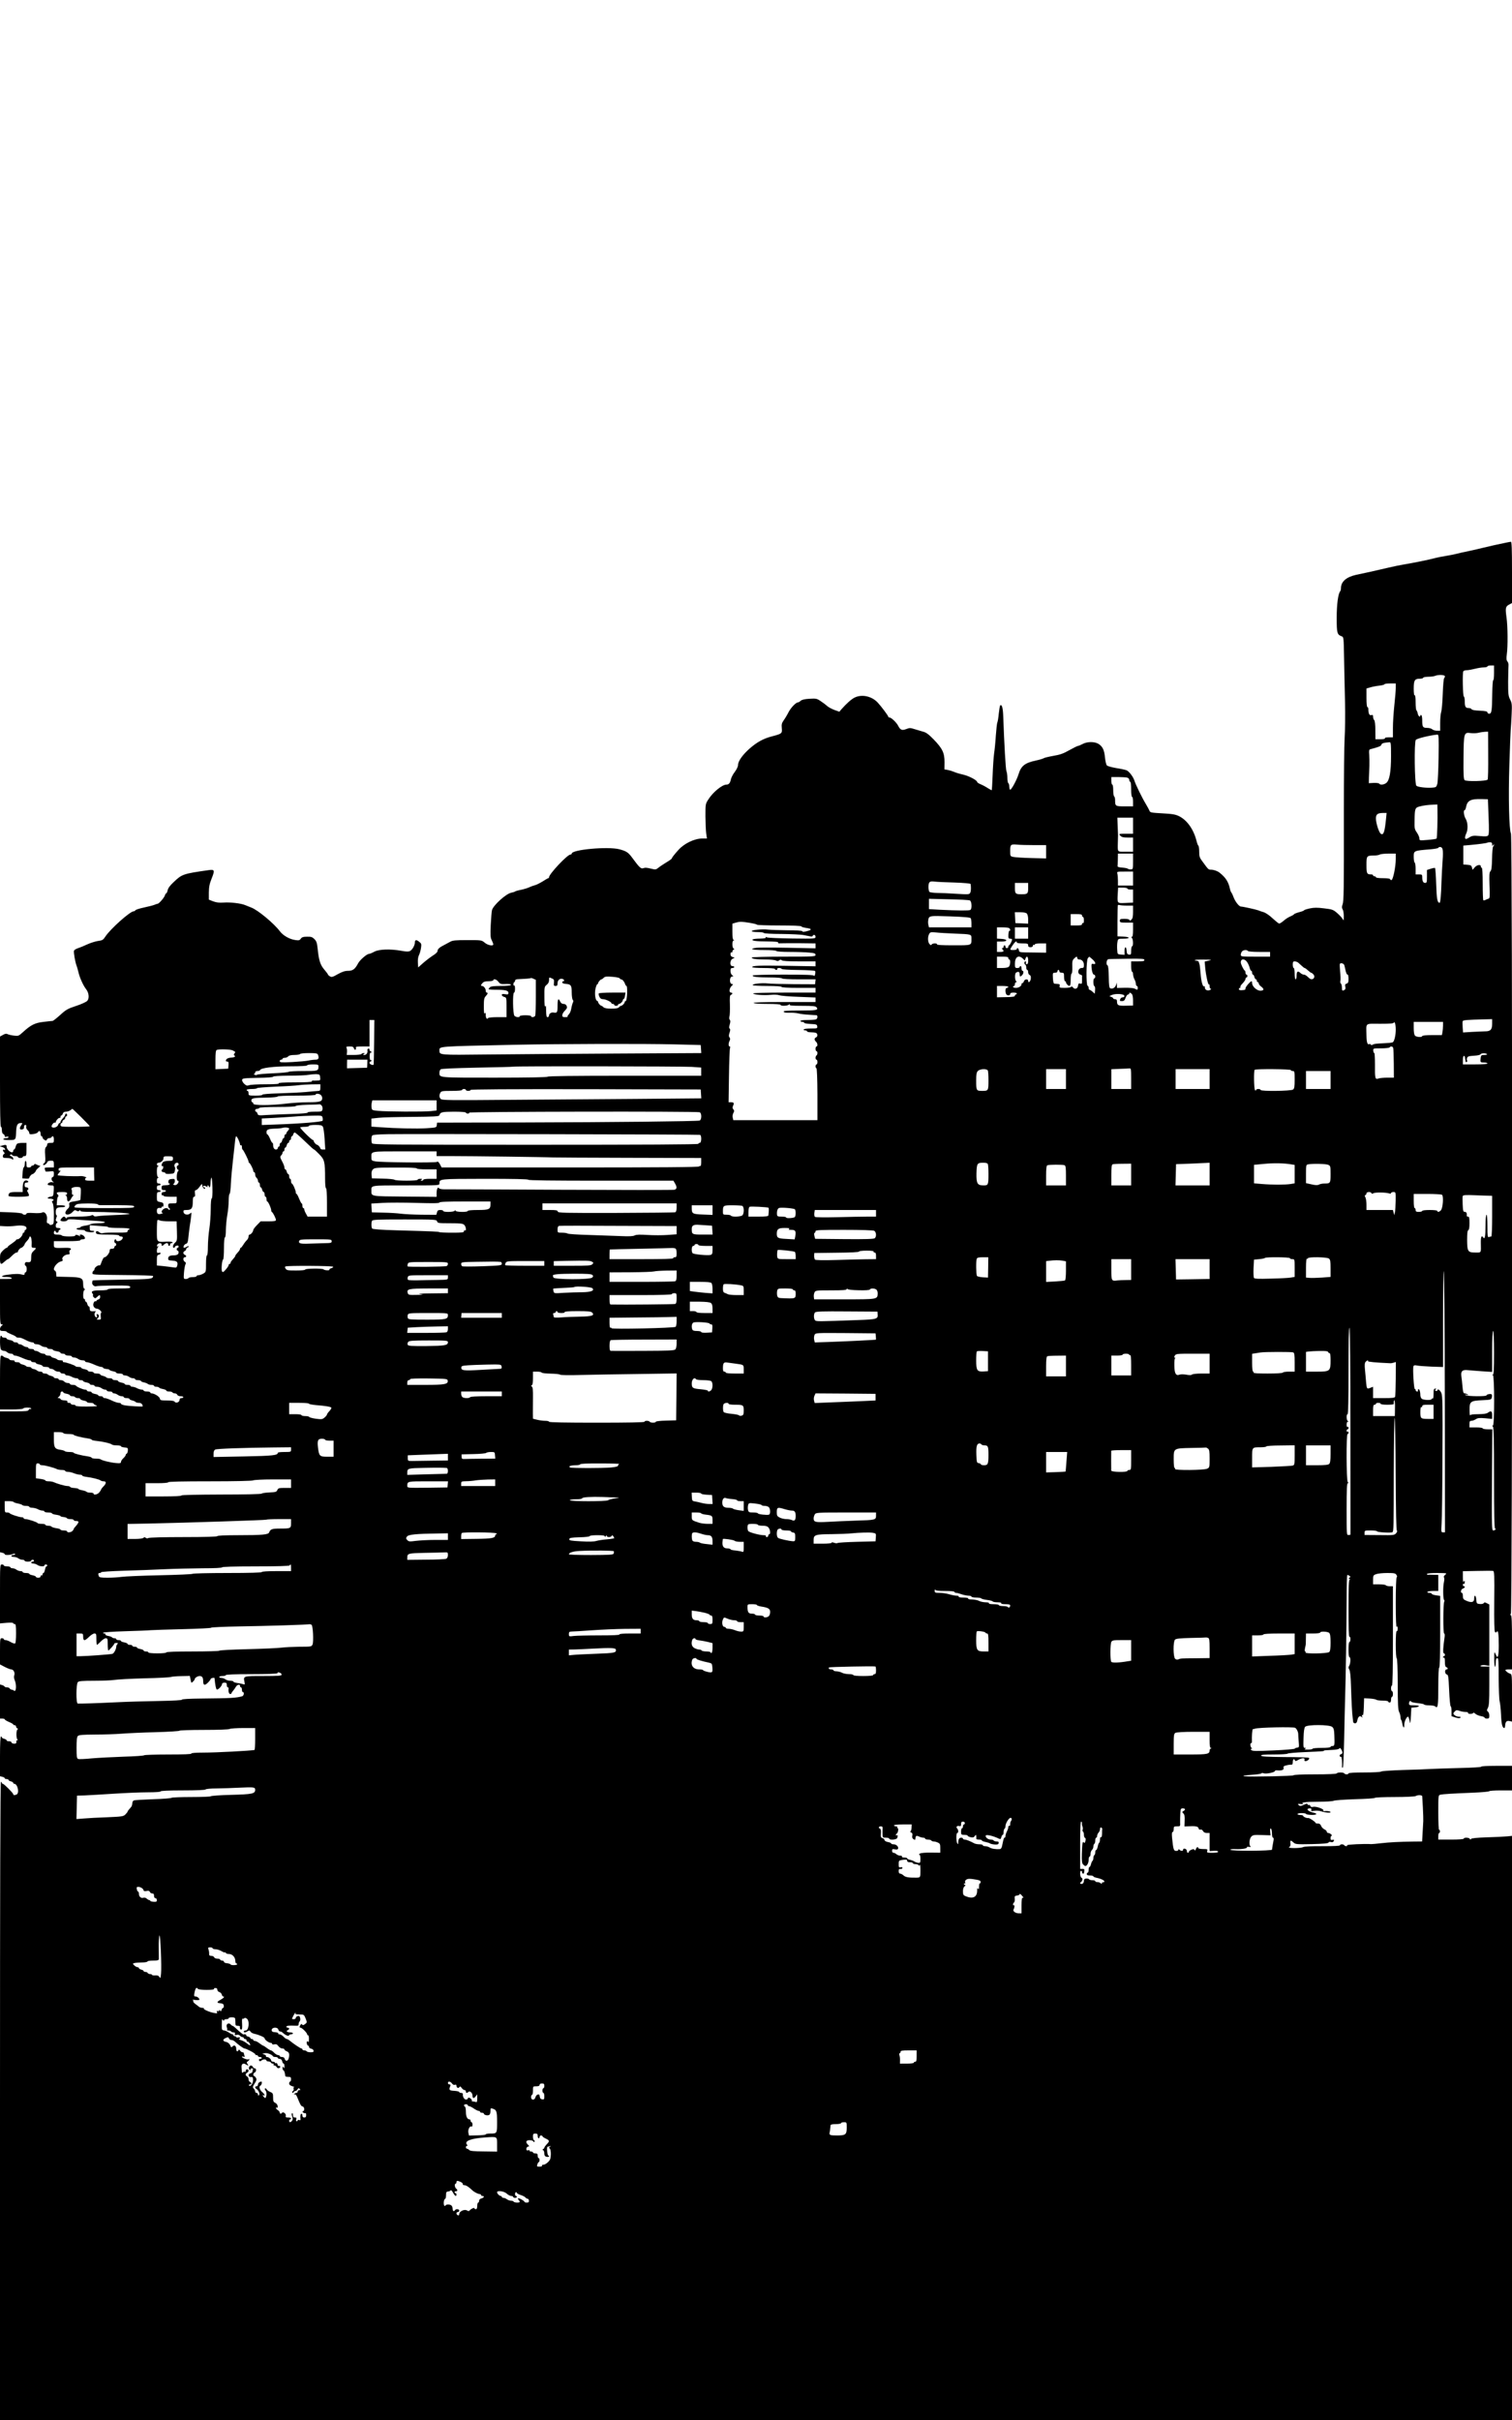<?xml version="1.0" standalone="no"?>
<!DOCTYPE svg PUBLIC "-//W3C//DTD SVG 20010904//EN"
 "http://www.w3.org/TR/2001/REC-SVG-20010904/DTD/svg10.dtd">
<svg version="1.0" xmlns="http://www.w3.org/2000/svg"
 width="1600pt" height="2560pt" viewBox="0 0 1600 2560"
 preserveAspectRatio="xMidYMid meet">
<g transform="translate(0,2560) scale(0.1,-0.1)"
fill="#000000" stroke="none">
<path d="M15935 19859 c-102 -21 -156 -33 -230 -51 -44 -11 -118 -28 -165 -38
-47 -9 -103 -22 -125 -28 -22 -6 -74 -16 -115 -23 -41 -6 -95 -17 -120 -24
-49 -14 -229 -51 -324 -66 -32 -5 -104 -20 -160 -33 -55 -13 -146 -34 -201
-46 -55 -12 -120 -26 -145 -31 -105 -24 -160 -72 -160 -142 0 -13 -4 -27 -8
-32 -22 -25 -37 -138 -37 -281 0 -161 4 -177 52 -195 22 -8 22 -11 26 -231 2
-123 7 -331 10 -463 3 -132 1 -303 -4 -381 -5 -77 -8 -424 -8 -770 1 -863 -1
-954 -14 -992 -9 -25 -8 -37 1 -52 7 -11 12 -43 12 -72 0 -48 -1 -51 -13 -29
-6 13 -33 41 -58 63 -42 36 -53 39 -138 49 -71 9 -106 9 -152 -1 -32 -7 -59
-16 -59 -19 0 -4 -22 -13 -50 -20 -27 -7 -53 -17 -56 -22 -3 -5 -21 -16 -41
-24 -19 -8 -51 -28 -69 -45 -19 -16 -40 -30 -47 -30 -7 0 -37 25 -69 54 -32
31 -73 59 -95 66 -21 6 -47 15 -58 20 -24 9 -164 40 -183 40 -20 0 -60 50 -79
100 -9 25 -20 47 -24 50 -3 3 -10 20 -14 39 -16 73 -45 118 -109 169 -22 18
-63 32 -91 32 -27 0 -29 2 -85 79 -36 47 -40 59 -40 111 0 33 -4 61 -9 64 -5
3 -14 27 -20 53 -31 120 -98 215 -182 258 -41 20 -70 25 -179 31 -113 6 -130
9 -135 25 -4 10 -22 45 -41 76 -39 64 -107 204 -119 243 -12 41 -57 101 -85
112 -14 5 -63 16 -109 23 -46 8 -90 20 -98 28 -7 7 -16 44 -20 83 -7 79 -25
117 -69 145 -42 25 -118 25 -167 -1 -20 -11 -42 -20 -48 -20 -6 0 -47 -20 -92
-45 -63 -36 -99 -49 -171 -61 -50 -9 -96 -20 -102 -25 -7 -5 -43 -16 -81 -24
-117 -25 -158 -56 -185 -146 -18 -59 -78 -170 -89 -163 -5 3 -9 18 -9 34 0 16
-4 32 -10 35 -5 3 -10 28 -10 55 0 27 -4 59 -10 72 -8 20 -23 278 -34 586 -3
85 -15 126 -32 109 -4 -3 -10 -42 -15 -86 -4 -45 -11 -86 -15 -93 -4 -7 -11
-69 -16 -138 -4 -69 -13 -156 -19 -195 -5 -38 -12 -141 -15 -227 -3 -87 -8
-158 -10 -158 -2 0 -22 11 -43 24 -21 14 -55 32 -75 40 -20 8 -36 19 -36 24 0
18 -87 64 -149 78 -36 8 -79 21 -96 29 -16 7 -46 16 -65 20 l-36 6 1 77 c0 98
-22 144 -116 241 -52 53 -78 73 -111 81 -24 7 -65 19 -91 27 -43 14 -52 14
-86 1 -45 -18 -64 -11 -87 35 -18 35 -72 86 -91 87 -7 0 -13 3 -13 8 0 10 -74
109 -113 151 -64 67 -166 89 -243 52 -36 -18 -86 -63 -141 -125 l-21 -25 -53
19 c-29 11 -64 30 -78 43 -14 13 -45 36 -68 51 -40 27 -48 28 -118 24 -50 -3
-81 -10 -93 -22 -10 -9 -22 -16 -27 -16 -22 0 -73 -53 -99 -101 -15 -30 -39
-70 -53 -89 -20 -29 -24 -43 -20 -83 5 -56 2 -59 -106 -87 -91 -24 -156 -60
-236 -130 -73 -65 -121 -132 -121 -172 0 -16 -14 -46 -34 -73 -19 -24 -37 -59
-41 -77 -9 -42 -22 -58 -48 -58 -44 0 -142 -79 -190 -155 -32 -49 -32 -50 -32
-180 1 -71 4 -154 8 -182 l8 -53 -48 0 c-83 0 -190 -51 -252 -119 -47 -52 -71
-83 -71 -91 0 -4 -25 -23 -56 -41 -31 -19 -69 -44 -85 -57 -27 -22 -33 -23
-76 -12 -57 13 -62 13 -89 5 -22 -7 -41 12 -113 110 -43 59 -63 71 -137 91
-120 31 -504 -3 -504 -46 0 -5 -6 -10 -14 -10 -32 0 -226 -206 -226 -240 0 -6
-4 -10 -8 -10 -4 0 -32 -16 -61 -35 -30 -18 -67 -37 -83 -40 -15 -4 -41 -13
-57 -21 -16 -8 -56 -20 -88 -27 -32 -6 -60 -14 -63 -18 -3 -3 -21 -9 -41 -13
-54 -10 -192 -135 -203 -185 -4 -14 -9 -85 -13 -156 -5 -110 -3 -136 11 -162
9 -18 16 -37 16 -43 0 -21 -59 -10 -91 18 -33 27 -34 27 -183 27 -124 0 -156
-3 -181 -17 -16 -9 -46 -25 -65 -35 -49 -24 -70 -43 -70 -64 0 -10 -20 -30
-49 -47 -26 -17 -72 -52 -102 -78 l-54 -48 -3 52 c-2 31 3 62 12 79 8 16 17
49 21 74 6 42 5 48 -20 67 -30 24 -45 21 -45 -9 0 -29 -27 -77 -51 -89 -15 -8
-39 -8 -92 2 -117 21 -234 17 -285 -9 -23 -13 -48 -23 -55 -23 -24 0 -98 -64
-117 -100 -33 -62 -56 -80 -106 -80 -34 0 -62 -9 -109 -35 -56 -32 -66 -34
-84 -23 -12 7 -21 16 -21 20 0 4 -18 27 -39 52 -42 49 -57 96 -70 223 -6 59
-12 76 -34 99 -23 22 -35 26 -78 25 -40 0 -55 -5 -66 -21 -13 -18 -21 -20 -60
-14 -60 9 -127 47 -161 92 -63 84 -233 225 -302 251 -19 7 -48 19 -65 26 -43
19 -160 33 -232 27 -44 -3 -74 1 -107 13 l-46 18 0 76 c1 60 7 91 29 146 36
90 33 100 -33 90 -268 -38 -280 -42 -369 -127 -38 -35 -59 -64 -63 -86 -4 -17
-10 -32 -15 -32 -4 0 -11 -10 -14 -22 -7 -24 -63 -88 -76 -88 -4 0 -20 -5 -36
-12 -15 -6 -66 -19 -113 -29 -47 -10 -86 -23 -88 -29 -2 -5 -9 -10 -17 -10
-38 0 -245 -185 -299 -266 -24 -37 -32 -42 -78 -48 -28 -4 -79 -20 -112 -35
-34 -16 -78 -34 -99 -41 -21 -6 -41 -19 -44 -27 -6 -15 13 -123 27 -158 5 -11
13 -42 20 -69 13 -58 51 -142 81 -180 30 -38 36 -96 13 -123 -11 -12 -60 -35
-118 -54 -88 -29 -107 -39 -169 -96 -39 -35 -75 -63 -81 -63 -6 0 -49 -4 -95
-10 -91 -10 -135 -32 -221 -111 -43 -39 -47 -40 -94 -34 -27 3 -57 10 -67 16
-12 6 -27 4 -48 -9 l-31 -17 0 -477 c0 -312 3 -478 10 -478 6 0 10 -16 10 -35
0 -22 6 -38 15 -41 8 -4 15 -13 15 -21 0 -10 6 -12 20 -8 11 4 20 2 20 -4 0
-6 -11 -11 -24 -11 -14 0 -28 -4 -31 -10 -4 -6 18 -10 59 -10 74 0 74 -1 77
95 3 64 15 85 49 85 20 0 20 -1 6 -22 -23 -32 -20 -50 6 -46 17 2 23 9 22 26
0 13 5 22 14 22 9 0 13 -7 9 -19 -2 -11 3 -25 14 -35 11 -9 19 -23 19 -32 0
-13 8 -15 41 -11 24 3 46 12 51 21 12 22 28 11 28 -20 0 -13 5 -24 10 -24 6 0
10 -6 10 -13 0 -7 9 -18 20 -25 17 -10 21 -10 26 3 4 8 14 15 24 15 11 0 22 5
25 10 13 21 25 9 25 -25 0 -33 -2 -35 -35 -35 -25 0 -35 -4 -35 -16 0 -8 -6
-22 -14 -29 -10 -10 -12 -33 -8 -86 4 -60 2 -74 -12 -85 -10 -7 -13 -15 -7
-18 9 -6 36 14 43 33 3 10 22 14 51 12 13 -1 17 -10 17 -36 l0 -35 -51 0 c-43
0 -50 -3 -45 -16 3 -9 6 -19 6 -24 0 -4 20 -5 45 -2 45 5 45 4 45 -27 0 -17
-4 -31 -9 -31 -18 0 -21 -33 -4 -47 17 -13 16 -14 -6 -9 -23 5 -56 -16 -44
-28 4 -3 19 -6 35 -6 29 0 29 0 26 -57 -3 -53 -5 -58 -28 -61 -39 -6 -49 -22
-13 -22 33 0 53 -15 31 -23 -10 -3 -11 -9 0 -26 7 -13 12 -59 12 -120 0 -94
-1 -100 -22 -107 -13 -4 -24 -2 -26 5 -2 6 -10 11 -17 11 -9 0 -12 11 -8 39 7
48 -23 90 -52 74 -9 -6 -50 -8 -91 -5 -51 3 -74 1 -74 -7 0 -14 -37 -15 -42
-1 -2 6 -52 12 -121 15 l-117 4 0 -74 0 -74 52 -3 c29 -2 78 0 108 4 75 10
120 1 120 -23 0 -11 -4 -19 -10 -19 -5 0 -10 -7 -10 -15 0 -8 -4 -15 -10 -15
-5 0 -10 -6 -10 -12 -1 -20 -36 -58 -54 -58 -9 0 -16 -3 -16 -7 0 -5 -21 -21
-45 -38 -25 -16 -45 -33 -45 -37 0 -5 -4 -8 -10 -8 -5 0 -23 -13 -40 -30 -26
-26 -30 -36 -30 -85 0 -56 9 -66 35 -42 31 27 44 37 50 37 4 0 22 16 41 35 18
19 40 35 49 35 8 0 15 5 15 11 0 11 25 39 35 39 9 0 35 27 35 37 0 4 11 20 25
35 14 15 25 32 25 38 0 5 4 10 9 10 11 0 19 -41 16 -85 -2 -31 1 -35 22 -35
29 0 29 -5 -2 -34 -20 -18 -25 -33 -25 -70 0 -46 -6 -52 -48 -47 -19 3 -28
-30 -10 -40 16 -9 13 -69 -3 -69 -5 0 -9 -7 -9 -15 0 -12 -6 -14 -27 -8 -33 9
-76 9 -155 -2 -69 -9 -77 -26 -13 -23 25 0 51 -4 57 -10 9 -9 -4 -12 -55 -12
l-67 0 0 -240 c0 -222 1 -240 18 -240 16 -1 16 -1 0 -14 -10 -7 -18 -23 -18
-35 0 -17 6 -21 35 -21 19 0 35 -4 35 -8 0 -4 23 -16 50 -27 28 -11 50 -23 50
-27 0 -4 11 -8 25 -8 25 0 31 -2 93 -33 19 -9 42 -17 53 -17 10 0 19 -4 19
-10 0 -5 12 -10 28 -10 15 0 36 -7 46 -15 11 -8 30 -15 43 -15 13 0 23 -4 23
-10 0 -5 14 -10 30 -10 17 0 30 -4 30 -9 0 -5 18 -11 40 -15 22 -3 40 -11 40
-16 0 -6 11 -10 25 -10 14 0 25 -4 25 -10 0 -5 16 -10 35 -10 19 0 35 -4 35
-10 0 -5 10 -10 23 -10 13 0 32 -7 43 -15 10 -8 31 -15 47 -15 15 0 27 -4 27
-10 0 -5 9 -10 20 -10 11 0 45 -11 76 -25 31 -14 65 -25 74 -25 10 0 20 -4 22
-10 1 -5 18 -10 35 -12 18 -1 33 -6 33 -10 0 -4 16 -10 35 -14 19 -3 35 -10
35 -15 0 -5 16 -9 35 -9 19 0 35 -4 35 -10 0 -5 10 -10 23 -10 13 0 32 -7 43
-15 10 -8 29 -15 42 -15 12 0 22 -4 22 -10 0 -5 13 -10 29 -10 16 0 31 -4 33
-9 1 -6 16 -12 32 -15 16 -3 34 -10 40 -16 5 -5 23 -10 38 -10 15 0 28 -4 28
-10 0 -5 11 -10 24 -10 14 0 27 -4 30 -9 3 -5 22 -12 41 -15 19 -4 35 -11 35
-16 0 -6 13 -10 29 -10 17 0 33 -4 36 -10 3 -5 15 -10 26 -10 11 0 22 -7 25
-15 4 -9 19 -15 35 -15 16 0 29 -4 29 -10 0 -5 -9 -10 -20 -10 -13 0 -20 -7
-20 -19 0 -24 -39 -39 -51 -20 -6 10 -31 14 -81 14 -65 0 -73 2 -76 20 -3 20
-59 55 -87 55 -8 0 -15 5 -15 10 0 6 -16 10 -35 10 -19 0 -35 5 -35 10 0 6
-10 10 -22 10 -13 1 -34 7 -48 15 -14 8 -35 14 -47 15 -13 0 -23 5 -23 10 0 6
-13 10 -30 10 -16 0 -30 4 -30 9 0 5 -16 12 -35 15 -19 4 -35 11 -35 16 0 6
-13 10 -30 10 -16 0 -30 5 -30 10 0 6 -13 10 -29 10 -17 0 -32 4 -36 9 -3 5
-19 12 -35 16 -17 4 -30 11 -30 16 0 5 -16 9 -35 9 -19 0 -35 5 -35 10 0 6
-13 10 -30 10 -16 0 -30 4 -30 10 0 5 -16 12 -35 16 -19 3 -35 10 -35 15 0 5
-13 9 -29 9 -16 0 -31 3 -33 8 -4 9 -100 42 -122 42 -10 0 -14 5 -11 10 4 6
-6 10 -24 10 -16 0 -32 4 -36 9 -3 5 -19 12 -35 16 -17 4 -30 11 -30 16 0 5
-13 9 -30 9 -16 0 -30 5 -30 10 0 6 -10 10 -22 10 -13 0 -32 7 -42 15 -11 8
-28 15 -38 15 -10 0 -18 5 -18 10 0 6 -13 10 -30 10 -16 0 -30 5 -30 10 0 6
-8 10 -18 10 -10 0 -27 7 -38 15 -10 8 -27 15 -36 15 -10 0 -18 5 -18 10 0 6
-11 10 -25 10 -14 0 -25 4 -25 9 0 5 -16 12 -35 15 -19 4 -35 11 -35 16 0 6
-11 10 -25 10 -14 0 -25 5 -25 10 0 6 -4 10 -10 10 -14 0 -13 -133 2 -148 7
-7 20 -12 31 -12 10 0 25 -7 33 -15 9 -8 26 -15 40 -15 13 0 24 -4 24 -10 0
-5 9 -10 20 -10 11 0 45 -11 76 -25 31 -14 65 -25 75 -25 11 0 19 -4 19 -10 0
-5 11 -10 25 -10 14 0 25 -4 25 -9 0 -5 16 -12 35 -15 19 -4 35 -11 35 -16 0
-6 16 -10 35 -10 19 0 35 -4 35 -10 0 -5 9 -10 21 -10 11 0 27 -7 35 -15 9 -8
26 -15 40 -15 13 0 24 -4 24 -10 0 -5 11 -10 25 -10 14 0 25 -4 25 -10 0 -5
10 -10 23 -10 12 -1 33 -7 47 -15 14 -8 35 -14 48 -15 12 0 22 -4 22 -10 0 -5
11 -10 25 -10 14 0 25 -4 25 -9 0 -5 16 -12 35 -15 19 -4 35 -11 35 -16 0 -6
11 -10 25 -10 14 0 25 -4 25 -10 0 -5 12 -10 28 -10 15 0 36 -7 46 -15 11 -8
28 -15 38 -15 10 0 18 -4 18 -10 0 -5 14 -10 30 -10 17 0 30 -4 30 -10 0 -5 8
-10 18 -10 10 0 27 -7 38 -15 10 -8 29 -15 42 -15 12 0 22 -4 22 -10 0 -5 14
-10 30 -10 17 0 30 -4 30 -9 0 -5 13 -12 30 -16 16 -4 32 -11 35 -16 4 -5 19
-9 35 -9 24 0 40 -15 40 -37 0 -6 -157 3 -197 12 -18 4 -33 11 -33 16 0 5 -10
9 -23 9 -13 0 -47 11 -75 25 -29 14 -61 25 -72 25 -11 0 -20 5 -20 10 0 6 -11
10 -25 10 -14 0 -25 4 -25 9 0 5 -16 12 -35 15 -19 4 -35 11 -35 16 0 6 -11
10 -25 10 -14 0 -25 5 -25 10 0 6 -9 10 -20 10 -22 0 -93 31 -98 43 -2 4 -17
7 -33 7 -16 0 -29 5 -29 10 0 6 -11 10 -24 10 -13 0 -29 7 -36 15 -7 8 -23 15
-36 15 -13 0 -24 5 -24 10 0 6 -11 10 -25 10 -14 0 -25 4 -25 9 0 5 -13 12
-30 16 -16 4 -32 11 -35 16 -4 5 -17 9 -31 9 -13 0 -24 5 -24 10 0 6 -10 10
-23 10 -13 0 -28 5 -35 12 -6 6 -22 13 -34 15 -13 2 -25 8 -26 13 -2 6 -14 10
-27 10 -13 0 -26 4 -30 9 -3 5 -19 12 -35 16 -17 4 -30 11 -30 16 0 5 -14 9
-31 9 -17 0 -28 4 -24 10 4 6 -7 10 -24 10 -17 0 -31 4 -31 9 0 5 -13 12 -30
16 -16 4 -32 11 -35 16 -4 5 -13 9 -21 9 -12 0 -14 -44 -14 -285 l0 -285 119
0 c69 0 122 4 126 10 8 13 85 13 85 -1 0 -5 -5 -7 -10 -4 -6 3 -13 -1 -16 -9
-5 -14 -29 -16 -155 -16 l-149 0 0 -745 0 -745 25 -6 c14 -3 25 -10 25 -15 0
-12 52 -11 84 1 17 6 26 6 26 0 0 -6 -9 -10 -20 -10 -11 0 -20 -4 -20 -10 0
-5 12 -10 28 -10 15 0 36 -7 46 -15 11 -8 30 -15 43 -15 13 0 23 -4 23 -10 0
-5 16 -10 35 -10 19 0 35 5 35 10 0 6 7 10 15 10 8 0 15 -4 15 -10 0 -5 -7
-10 -15 -10 -8 0 -15 -4 -15 -10 0 -5 10 -10 23 -10 13 0 32 -7 43 -15 22 -16
74 -20 74 -5 0 6 7 10 15 10 8 0 15 -4 15 -10 0 -5 -4 -10 -9 -10 -5 0 -12
-16 -15 -35 -4 -19 -11 -35 -16 -35 -6 0 -10 -7 -10 -16 0 -8 -4 -12 -10 -9
-5 3 -10 -1 -10 -9 0 -10 -9 -16 -25 -16 -14 0 -25 4 -25 10 0 5 -16 12 -35
16 -19 3 -35 10 -35 15 0 5 -16 9 -35 9 -19 0 -35 5 -35 10 0 6 -10 10 -23 10
-13 0 -32 7 -43 15 -10 8 -29 15 -41 15 -13 0 -23 5 -23 10 0 6 -16 10 -35 10
-19 0 -35 5 -35 10 0 6 -9 10 -20 10 -20 0 -20 -7 -20 -311 l0 -312 70 6 c41
3 70 2 70 -4 0 -5 7 -9 15 -9 12 0 15 -18 15 -99 0 -58 -4 -103 -10 -106 -6
-4 -27 3 -46 14 -19 12 -44 21 -55 21 -10 0 -19 5 -19 10 0 6 -9 10 -20 10
-19 0 -20 -7 -20 -139 l0 -138 51 -27 c28 -14 58 -26 68 -26 24 0 42 -35 32
-62 -5 -15 -3 -34 5 -53 22 -51 15 -133 -10 -108 -4 4 -14 8 -24 9 -9 2 -18 8
-20 13 -2 6 -14 11 -27 11 -13 0 -25 4 -27 9 -2 4 -13 12 -25 15 l-23 7 0
-180 0 -181 25 0 c14 0 25 -4 25 -8 0 -5 20 -17 45 -28 25 -10 45 -22 45 -26
0 -4 7 -8 15 -8 8 0 15 -6 15 -14 0 -8 6 -17 13 -19 9 -4 9 -8 1 -14 -14 -10
-13 -95 1 -105 6 -5 5 -8 -4 -8 -7 0 -11 -6 -8 -14 3 -8 -1 -17 -9 -20 -17 -6
-44 3 -44 15 0 5 -11 9 -25 9 -14 0 -25 4 -25 10 0 5 -11 12 -25 16 -14 3 -25
10 -25 15 0 5 -4 9 -10 9 -6 0 -10 -77 -10 -210 l0 -210 25 -6 c14 -3 25 -10
25 -15 0 -5 9 -9 20 -9 11 0 20 -4 20 -9 0 -5 11 -12 25 -15 14 -4 25 -11 25
-16 0 -6 5 -10 11 -10 36 0 57 -101 23 -114 -22 -9 -34 -7 -34 4 0 12 -98 110
-110 110 -6 0 -10 5 -10 10 0 6 -4 10 -10 10 -7 0 -10 -1132 -10 -3375 l0
-3375 8000 0 8000 0 0 3089 0 3090 -52 -5 c-29 -3 -125 -8 -213 -10 -106 -4
-163 -9 -168 -17 -6 -9 -10 -9 -14 1 -6 14 -63 17 -63 2 0 -6 -52 -10 -135
-10 l-135 0 0 35 c0 19 4 35 9 35 6 0 9 9 8 19 0 11 -5 17 -9 15 -4 -3 -8 78
-8 180 0 184 0 186 23 191 27 6 120 12 345 21 94 4 172 11 172 16 0 4 54 8
120 8 l120 0 0 130 0 130 -166 0 c-96 0 -163 -4 -160 -9 4 -5 -92 -11 -226
-14 -128 -3 -267 -8 -308 -10 -41 -3 -174 -8 -295 -11 -121 -4 -224 -11 -229
-16 -6 -6 -83 -10 -178 -10 -105 0 -168 -4 -168 -10 0 -13 -37 -13 -45 0 -8
13 -72 13 -80 0 -4 -6 -91 -10 -230 -10 -141 0 -225 -4 -227 -10 -2 -8 -419
-17 -512 -11 -45 3 -2 12 80 17 49 3 90 10 92 14 2 5 13 6 25 1 26 -9 117 10
118 24 0 6 12 9 27 7 46 -4 71 6 65 27 -4 14 3 20 29 26 18 5 41 8 51 7 13 -1
17 6 17 28 0 30 14 41 23 18 3 -10 12 -9 35 5 38 22 74 23 66 2 -8 -20 22 -20
42 -1 9 10 11 17 3 21 -5 4 -120 8 -255 8 -185 2 -245 5 -249 15 -3 9 27 12
133 12 76 0 142 4 147 9 6 5 84 12 175 16 207 9 210 9 210 16 0 3 35 6 77 7
48 2 80 7 85 15 6 9 12 7 20 -8 19 -31 18 -47 -2 -52 -11 -3 -16 -11 -13 -19
3 -8 9 -11 14 -8 8 4 14 -67 10 -103 -1 -7 2 -13 8 -13 5 0 11 123 15 302 3
167 8 364 10 438 7 204 15 753 16 1043 0 141 3 257 8 257 4 0 14 -5 22 -10 12
-8 13 -11 1 -19 -11 -7 -11 -9 0 -14 10 -4 10 -6 2 -6 -10 -1 -13 -69 -13
-307 0 -201 3 -303 10 -299 6 4 10 -7 10 -24 0 -17 -4 -31 -10 -31 -6 0 -10
-33 -10 -80 0 -47 4 -80 10 -80 14 0 12 -66 -2 -90 -10 -16 -10 -24 0 -41 9
-14 15 -70 18 -168 5 -164 12 -303 18 -341 2 -14 4 -33 5 -42 0 -11 9 -18 20
-18 13 0 21 10 25 34 7 37 27 51 45 33 9 -9 10 -8 5 7 -5 13 -4 17 4 12 8 -5
12 20 14 86 l3 93 60 -3 c33 -2 64 -8 70 -13 5 -5 35 -9 67 -9 32 0 58 -4 58
-10 0 -5 7 -10 15 -10 10 0 15 10 15 30 0 17 5 30 10 30 6 0 10 14 10 30 0 17
-4 30 -10 30 -5 0 -10 14 -10 30 0 17 5 30 10 30 7 0 10 182 10 525 l0 525
-34 0 c-19 0 -38 5 -41 10 -3 6 -35 10 -71 10 l-64 0 0 48 c0 45 2 49 33 60
18 7 71 12 118 12 73 0 86 -3 96 -20 8 -12 9 -21 3 -25 -6 -4 -10 -109 -10
-273 0 -176 4 -262 10 -252 7 11 10 7 10 -18 0 -20 -4 -31 -10 -27 -6 4 -10
-45 -10 -139 0 -86 4 -146 10 -148 6 -2 10 -105 11 -272 0 -213 3 -275 15
-297 8 -16 14 -39 14 -52 0 -13 3 -27 7 -31 4 -4 9 -19 11 -33 2 -15 7 -34 12
-42 7 -12 9 -6 10 22 0 36 24 87 40 87 4 0 11 -19 16 -42 8 -40 9 -36 14 47
l5 90 35 3 c61 6 59 22 -3 22 -50 0 -57 2 -57 19 0 22 16 37 22 21 2 -6 33
-13 71 -17 37 -3 67 -10 67 -14 0 -5 24 -9 53 -9 29 0 58 -5 64 -11 28 -28 33
5 33 207 0 129 4 204 10 204 6 0 10 133 10 379 l0 379 -45 6 c-25 4 -45 11
-45 17 0 5 -12 9 -26 9 -14 0 -23 4 -19 10 3 6 31 10 61 10 l54 0 0 85 0 85
-52 1 c-29 1 -56 1 -60 0 -5 0 -8 3 -8 9 0 6 42 10 108 10 105 -1 107 -1 85
-19 -13 -11 -18 -22 -13 -27 5 -5 5 -26 0 -49 -12 -48 -10 -184 2 -191 4 -3 5
-11 1 -17 -12 -18 -13 -337 -1 -337 6 0 8 -17 4 -42 -16 -108 -18 -168 -7
-168 6 0 11 -7 11 -15 0 -8 -4 -15 -10 -15 -5 0 -10 -5 -10 -11 0 -5 5 -7 10
-4 6 4 10 -13 10 -45 0 -36 4 -52 15 -56 18 -7 20 -24 2 -24 -21 0 -19 -47 2
-53 17 -4 19 -20 26 -171 4 -91 11 -166 16 -166 5 0 9 -24 9 -53 l0 -52 41
-13 c29 -9 45 -10 52 -3 8 8 3 11 -17 11 -25 0 -56 19 -56 35 0 4 7 14 16 22
13 14 21 14 48 5 18 -7 47 -12 65 -12 19 0 30 -4 26 -10 -4 -6 7 -10 24 -10
17 0 31 5 31 10 0 6 9 2 21 -8 11 -11 38 -22 60 -26 21 -3 39 -11 39 -16 0 -6
11 -10 25 -10 21 0 25 5 25 31 0 18 -7 37 -15 43 -13 10 -13 14 0 40 12 22 15
71 15 232 l0 204 -52 0 c-39 0 -49 3 -38 10 8 6 32 8 53 4 l37 -6 0 324 0 325
-26 13 c-20 11 -27 12 -33 1 -5 -7 -22 -11 -42 -9 -32 3 -34 5 -37 46 -4 47
-22 58 -22 13 0 -44 -32 -50 -97 -18 -17 8 -23 19 -23 44 0 18 -4 33 -10 33
-19 0 -10 39 10 45 21 7 28 25 10 25 -5 0 -10 7 -10 16 0 8 5 12 10 9 6 -3 10
4 10 17 0 18 -2 20 -10 8 -7 -11 -10 3 -10 47 l0 62 153 3 c83 2 159 2 167 0
13 -3 15 -45 12 -319 -2 -217 1 -320 8 -327 8 -8 13 -7 19 2 14 23 21 -24 21
-145 0 -112 -11 -148 -30 -99 -5 14 -12 26 -15 26 -3 0 -4 -36 -3 -80 1 -93
15 -99 17 -7 1 17 7 27 16 27 12 0 14 -34 14 -213 1 -117 5 -226 10 -243 5
-16 12 -80 15 -142 4 -102 14 -142 35 -142 4 0 8 14 9 32 3 37 18 49 49 41
l23 -5 0 250 c0 250 0 251 -22 258 -22 7 -48 28 -48 38 0 3 16 6 35 6 l35 0 0
284 c0 218 -3 286 -12 290 -10 5 -10 7 0 12 17 8 18 8224 1 8256 -20 37 -28
388 -17 723 5 176 12 343 14 370 3 28 7 103 10 167 5 105 3 121 -16 158 -19
38 -21 58 -21 189 1 80 3 157 4 171 2 14 -3 33 -11 42 -11 13 -13 31 -7 75 12
88 10 298 -3 392 -14 98 -11 116 29 136 l29 16 0 324 c0 254 -3 325 -12 324
-7 -1 -31 -5 -53 -10z m-125 -1380 c0 -44 -4 -78 -9 -75 -4 3 -9 -61 -10 -142
-2 -181 -7 -212 -32 -212 -11 0 -19 6 -19 14 0 10 -20 15 -82 18 -53 2 -83 8
-86 16 -2 6 -16 12 -32 12 -32 0 -40 14 -40 75 0 24 -4 45 -10 47 -10 3 -16
251 -5 267 3 6 19 11 35 11 16 0 55 7 87 15 31 8 74 15 95 15 21 0 38 5 38 10
0 6 16 10 35 10 l35 0 0 -81z m-520 -33 c0 -8 -4 -17 -8 -20 -5 -3 -12 -79
-15 -169 -3 -90 -11 -176 -17 -191 -5 -15 -10 -65 -10 -112 l0 -84 -34 0 c-19
0 -41 7 -50 15 -8 8 -32 15 -54 15 -46 0 -52 9 -52 80 0 27 -4 52 -10 55 -5 3
-10 1 -10 -4 0 -24 -21 -9 -27 19 -3 17 -10 33 -14 36 -5 3 -9 41 -9 85 0 51
-4 78 -10 74 -6 -4 -10 22 -10 70 0 88 10 105 64 105 20 0 36 5 36 10 0 6 24
10 53 11 28 0 61 4 72 9 35 15 105 12 105 -4z m-520 -123 c0 -27 -7 -109 -15
-183 -8 -74 -15 -181 -15 -237 l0 -103 -46 0 c-27 0 -43 -4 -39 -10 4 -6 -14
-10 -47 -10 l-53 0 -1 95 c0 59 -5 100 -12 107 -7 7 -12 23 -12 36 0 18 -4 22
-19 17 -20 -6 -31 16 -31 63 0 12 -4 22 -10 22 -6 0 -10 39 -10 98 l0 99 42
12 c23 7 65 15 95 18 29 3 53 10 53 14 0 5 27 9 60 9 l60 0 0 -47z m978 -710
c1 -137 -1 -253 -6 -260 -11 -17 -224 -22 -243 -6 -11 9 -14 54 -12 238 2 263
4 270 77 260 23 -3 59 -2 81 3 22 6 54 10 71 11 l31 1 1 -247z m-525 -25 c-2
-132 -8 -258 -13 -279 -10 -35 -13 -38 -53 -41 -64 -5 -155 6 -169 20 -19 19
-24 460 -6 485 11 15 155 50 229 56 14 1 15 -26 12 -241z m-503 15 c0 -168
-16 -258 -50 -285 -24 -20 -65 -24 -75 -8 -4 6 -30 9 -58 8 l-52 -3 1 60 c1
33 3 89 5 125 1 36 0 89 -2 118 -4 41 -1 53 11 56 91 24 114 33 118 48 4 15
20 21 85 26 15 2 17 -11 17 -145z m-2792 -229 c13 -4 22 -14 22 -25 0 -11 5
-19 10 -19 6 0 10 -33 10 -80 0 -47 4 -80 10 -80 6 0 10 -22 10 -50 l0 -50
-89 0 c-98 0 -101 2 -101 65 0 19 -4 37 -10 40 -5 3 -10 33 -10 66 0 33 -4 59
-10 59 -5 0 -10 18 -10 40 l0 40 73 0 c39 0 82 -3 95 -6z m3824 -413 c6 -134
5 -188 -4 -198 -9 -11 -28 -13 -89 -7 -69 6 -81 4 -113 -16 -30 -18 -37 -19
-42 -7 -3 8 2 29 10 46 22 42 20 119 -4 159 -20 33 -27 92 -11 92 5 0 12 15
15 33 13 69 49 87 166 84 l65 -2 7 -184z m-541 77 c3 -103 -3 -303 -9 -309 -4
-4 -46 -10 -94 -14 -87 -7 -88 -7 -88 16 0 13 -12 40 -26 61 -25 35 -27 46
-25 130 2 126 5 134 54 147 44 11 86 17 150 19 l37 2 1 -52z m-544 -100 c-14
-139 -26 -175 -54 -159 -20 11 -53 113 -53 163 0 44 17 57 74 58 l39 0 -6 -62z
m-2677 -73 l0 -85 -77 0 c-75 0 -76 0 -58 -20 14 -16 31 -20 77 -20 l58 0 0
-75 0 -75 -80 0 c-90 0 -83 -9 -81 100 1 36 2 70 2 75 0 6 -2 49 -4 98 l-3 87
83 0 83 0 0 -85z m3800 -197 c0 -19 2 -20 10 -8 5 8 10 10 10 5 0 -6 -4 -15
-10 -21 -5 -5 -10 -62 -11 -127 -2 -90 -6 -122 -17 -133 -12 -13 -14 -39 -10
-150 5 -119 4 -136 -11 -141 -9 -2 -23 -8 -32 -13 -9 -5 -20 -6 -23 -3 -3 4
-6 82 -6 175 0 105 -4 168 -10 168 -5 0 -10 7 -10 15 0 24 -41 17 -65 -11
l-22 -26 -7 25 c-5 22 -13 26 -49 29 l-42 3 0 100 0 100 70 6 c98 9 179 20
184 25 2 2 15 4 28 4 17 0 23 -6 23 -22z m-4847 -8 l127 0 0 -70 0 -71 -157 4
c-87 2 -173 8 -190 12 -33 7 -33 8 -33 65 0 67 5 71 75 65 28 -3 107 -5 178
-5z m4323 -46 c4 -15 4 -65 0 -113 -4 -47 -9 -149 -12 -226 -4 -146 -12 -225
-20 -225 -24 0 -31 37 -36 193 -3 93 -9 171 -12 174 -3 4 -24 0 -46 -7 l-40
-13 0 -69 c0 -60 -2 -68 -19 -68 -21 0 -31 19 -31 61 0 27 -3 29 -35 29 l-35
0 0 59 c0 33 -4 63 -10 66 -5 3 -10 30 -10 60 0 67 -2 66 183 81 42 4 77 11
77 15 0 5 9 9 20 9 13 0 22 -9 26 -26z m-3276 -127 c0 -78 -1 -83 -22 -84 -12
-1 -27 2 -33 7 -6 5 -33 10 -60 12 -32 2 -50 7 -49 16 1 6 2 39 3 72 l1 60 80
0 80 0 0 -83z m2780 26 c0 -82 -29 -223 -46 -223 -8 0 -14 5 -14 10 0 6 -32
10 -75 10 -43 0 -75 4 -75 10 0 6 -7 10 -15 10 -8 0 -15 5 -15 10 0 6 -9 10
-19 10 -47 0 -51 8 -51 100 0 98 1 99 85 100 22 0 47 5 55 10 8 5 50 10 93 10
l77 0 0 -57z m-2780 -207 l0 -74 -80 0 -80 0 0 51 c0 29 -3 62 -6 75 -6 22 -5
22 80 22 l86 0 0 -74z m-1887 -42 c92 -3 168 -10 168 -15 6 -39 4 -77 -4 -93
-9 -18 -17 -19 -146 -11 -75 5 -167 9 -206 9 -38 1 -74 6 -80 11 -5 6 -10 28
-10 50 0 56 11 66 65 59 25 -3 120 -8 213 -10z m777 -58 c0 -60 -6 -66 -70
-66 -64 0 -70 6 -70 66 l0 54 70 0 70 0 0 -54z m1050 -6 c0 -5 14 -10 30 -10
l30 0 0 -69 0 -69 -80 -4 c-91 -3 -87 -8 -82 100 l4 62 49 0 c27 0 49 -4 49
-10z m-1667 -125 c20 -9 25 -89 5 -101 -13 -8 -135 -7 -320 2 l-118 7 0 54 0
55 208 -5 c114 -2 215 -8 225 -12z m1663 -55 l64 0 0 -66 c0 -48 -4 -70 -17
-82 -12 -12 -18 -13 -21 -4 -2 7 -23 12 -53 12 -42 0 -49 -3 -49 -20 0 -18 7
-20 70 -20 l70 0 0 -75 c0 -52 -4 -75 -12 -75 -9 0 -9 -3 0 -12 14 -14 16 -88
2 -88 -5 0 -10 -21 -10 -46 0 -41 -2 -45 -22 -42 -19 2 -24 10 -26 41 -4 50
-22 47 -22 -4 l0 -40 -37 3 c-38 3 -38 3 -41 53 -2 27 -1 65 3 82 6 32 7 33
60 33 77 0 79 18 3 22 l-63 3 0 160 c0 88 2 164 4 168 1 5 10 6 18 3 8 -3 44
-6 79 -6z m-1060 -84 c8 -9 14 -34 14 -61 l0 -46 -67 3 -68 3 -3 58 -3 57 56
0 c36 0 62 -5 71 -14z m584 -21 c0 -8 5 -15 10 -15 6 0 10 -16 10 -36 0 -21
-4 -33 -10 -29 -5 3 -10 -1 -10 -9 0 -13 -12 -16 -60 -16 l-60 0 0 60 0 60 60
0 c47 0 60 -3 60 -15z m-1178 -28 c4 -7 8 -31 8 -54 l0 -43 -225 0 -225 0 -5
23 c-4 13 -5 34 -3 48 8 53 4 53 232 45 147 -5 213 -11 218 -19z m-2340 -49
c43 -7 78 -16 78 -20 0 -4 106 -8 235 -8 144 0 235 -4 235 -10 0 -5 23 -12 50
-16 54 -7 64 -17 28 -29 -42 -13 -68 -16 -68 -6 0 6 -65 10 -157 10 -87 1
-179 4 -205 7 -58 8 -180 -4 -173 -17 4 -5 33 -9 65 -9 32 0 60 -4 62 -9 2 -6
82 -11 188 -11 102 -1 208 -6 235 -12 28 -5 60 -11 73 -14 12 -2 22 0 22 6 0
5 7 10 15 10 8 0 15 -9 15 -20 0 -20 -4 -21 -247 -18 -137 2 -257 7 -267 12
-13 6 -17 6 -13 -1 5 -7 -15 -11 -59 -12 -36 0 -71 -4 -77 -8 -22 -14 31 -22
151 -22 85 -1 121 -4 117 -12 -5 -7 3 -10 21 -8 16 1 107 1 202 1 l172 -2 0
-26 0 -26 -297 6 c-164 3 -315 3 -335 -1 -77 -12 -34 -23 86 -23 73 0 127 -4
131 -10 4 -6 63 -10 143 -10 75 0 167 -3 205 -7 56 -5 67 -9 67 -24 0 -18 -15
-19 -334 -19 -184 0 -337 -4 -340 -9 -8 -13 46 -21 146 -21 49 0 98 -5 109
-11 15 -8 24 -7 35 2 11 9 18 9 26 1 8 -8 67 -12 185 -12 l173 0 0 -26 0 -26
-302 5 c-302 5 -368 2 -368 -14 0 -5 54 -9 120 -9 73 0 120 -4 120 -10 0 -5 7
-10 16 -10 8 0 12 5 9 10 -3 6 5 10 19 10 13 0 26 -4 28 -10 2 -5 77 -10 176
-11 95 -1 175 -6 178 -11 3 -5 3 -21 -1 -36 -4 -15 -10 -21 -12 -14 -4 9 -78
12 -323 12 -175 0 -321 -4 -324 -9 -9 -14 49 -21 180 -21 71 0 125 -4 129 -10
4 -6 75 -10 181 -10 l175 0 -3 -26 -3 -26 -225 1 c-124 1 -248 4 -277 8 -61 7
-166 -5 -158 -18 4 -5 73 -9 156 -9 93 0 149 -4 149 -10 0 -6 67 -10 180 -10
l180 0 0 -25 0 -25 -330 0 c-181 0 -330 -4 -330 -9 0 -13 111 -22 184 -15 39
4 76 2 93 -4 15 -6 108 -14 206 -17 l177 -7 0 -24 0 -24 -331 0 c-217 0 -328
-3 -324 -10 4 -6 63 -10 146 -10 86 0 139 -4 139 -10 0 -14 73 -12 89 3 11 10
13 10 7 0 -6 -10 24 -13 132 -13 110 0 142 -3 152 -15 25 -30 0 -35 -176 -35
-136 0 -175 -3 -171 -12 2 -9 22 -12 58 -11 30 1 72 -2 94 -7 22 -6 72 -12
110 -14 39 -3 76 -5 83 -5 18 -1 15 -38 -4 -45 -9 -3 -49 -6 -90 -6 -43 0 -74
-4 -74 -10 0 -5 9 -10 20 -10 11 0 20 -4 20 -10 0 -5 30 -10 68 -12 61 -3 67
-5 70 -25 3 -22 0 -23 -67 -23 -38 0 -73 -4 -76 -10 -3 -5 3 -10 14 -10 12 0
21 -4 21 -10 0 -5 18 -10 39 -10 22 0 46 -3 55 -6 20 -8 21 -40 1 -48 -8 -3
-15 -12 -15 -19 0 -8 7 -20 15 -27 17 -14 20 -50 5 -50 -5 0 -10 -11 -10 -25
0 -14 5 -25 10 -25 6 0 10 -9 10 -19 0 -11 -4 -23 -10 -26 -5 -3 -10 -15 -10
-26 0 -10 5 -19 10 -19 6 0 10 -11 10 -25 0 -14 -4 -25 -10 -25 -5 0 -10 -9
-10 -20 0 -11 4 -20 9 -20 6 0 10 -109 11 -275 l0 -275 -445 0 -445 0 -6 26
c-4 14 -1 36 6 49 11 20 11 27 0 40 -10 12 -10 21 -2 39 13 28 7 36 -25 36
l-23 0 4 278 c2 152 7 285 11 295 4 10 3 17 -4 17 -14 0 -14 35 0 61 7 15 7
24 -1 34 -9 11 -9 23 0 51 9 26 9 38 1 43 -7 5 -7 17 1 44 8 27 8 41 1 48 -7
7 -8 22 -4 38 5 14 6 70 5 124 -3 79 -1 99 11 103 19 8 19 24 0 24 -23 0 -18
46 7 70 17 16 18 20 6 20 -32 0 -31 80 1 80 14 1 14 2 -1 14 -11 8 -18 26 -18
45 0 24 4 31 20 31 11 0 20 5 20 10 0 6 -9 10 -20 10 -30 0 -28 63 3 78 l22
11 -22 7 c-16 4 -23 14 -23 31 0 13 4 21 10 18 6 -3 10 0 10 9 0 8 6 17 13 20
10 5 10 7 0 12 -7 3 -13 23 -13 45 0 24 5 39 13 40 10 0 10 2 0 6 -9 3 -13 31
-13 89 l0 83 33 10 c45 13 61 13 149 -1z m2742 -54 c9 -3 16 -13 16 -21 0 -8
-4 -12 -8 -9 -5 3 -9 -15 -11 -40 -2 -38 1 -44 19 -44 11 0 20 -4 20 -8 0 -15
-25 -62 -32 -62 -5 0 -8 -7 -8 -15 0 -8 -7 -15 -15 -15 -8 0 -15 7 -15 15 0 8
-4 15 -10 15 -5 0 -10 -7 -10 -15 0 -8 -5 -15 -12 -15 -9 0 -9 -3 0 -12 20
-20 14 -28 -23 -28 l-35 0 0 55 0 55 51 0 c66 0 62 24 -4 28 l-47 3 0 60 0 59
54 0 c30 0 61 -3 70 -6z m206 -54 l0 -60 -70 0 -70 0 0 60 0 60 70 0 70 0 0
-60z m-780 -6 c183 -7 180 -6 180 -53 0 -74 8 -71 -192 -71 -117 0 -177 3
-173 10 4 6 -6 10 -24 10 -16 0 -31 -6 -33 -12 -3 -9 -9 -8 -21 4 -20 20 -22
79 -4 109 11 19 18 20 72 15 33 -4 121 -9 195 -12z m660 -94 c0 -6 27 -10 60
-10 53 0 60 -2 60 -20 0 -15 7 -20 25 -20 16 0 25 6 25 16 0 8 5 12 10 9 6 -3
10 -1 10 4 0 7 24 11 60 11 l60 0 0 -49 0 -49 -142 2 c-140 1 -143 1 -146 24
-3 21 -22 32 -22 12 0 -5 -16 -10 -35 -10 -40 0 -41 1 -18 38 32 50 53 66 53
42z m2445 -90 c4 -6 55 -10 121 -10 l114 0 0 -25 0 -25 -155 0 c-149 0 -155 1
-155 20 0 12 6 27 13 35 14 17 53 20 62 5z m-2535 -75 c0 -8 5 -15 10 -15 15
0 12 -60 -4 -76 -9 -9 -35 -14 -70 -14 l-56 0 0 60 0 60 60 0 c47 0 60 -3 60
-15z m153 -5 l21 -21 8 21 c12 33 28 23 28 -20 0 -29 -4 -40 -15 -40 -9 0 -12
6 -9 15 4 8 1 15 -5 15 -14 0 -15 -27 -1 -35 6 -3 10 -17 10 -31 0 -13 5 -24
10 -24 6 0 10 -11 10 -24 0 -13 7 -27 16 -30 10 -4 14 -16 12 -38 -3 -32 -28
-53 -28 -24 0 23 -37 20 -45 -4 -3 -11 -11 -20 -16 -20 -5 0 -9 -5 -9 -11 0
-20 -29 -39 -59 -39 -17 0 -31 5 -31 10 0 6 5 10 10 10 6 0 10 9 10 20 0 11 6
20 13 20 8 0 8 3 2 8 -17 11 -19 83 -3 93 24 15 38 9 38 -16 0 -29 6 -31 26
-11 16 17 19 46 4 46 -5 0 -10 11 -10 25 0 14 -4 25 -10 25 -5 0 -10 -4 -10
-10 0 -5 -11 -10 -25 -10 -23 0 -25 4 -25 45 0 72 38 97 83 55z m577 5 c0 -9
9 -15 21 -15 29 0 49 -24 49 -59 0 -26 -4 -31 -24 -31 -39 0 -50 -60 -13 -70
10 -3 18 -8 18 -12 -1 -5 -1 -26 -1 -49 0 -35 -2 -40 -19 -34 -16 5 -20 0 -23
-22 -4 -33 -35 -44 -54 -18 -8 10 -14 12 -19 6 -3 -6 -33 -11 -67 -11 -55 0
-60 2 -55 20 4 16 0 20 -19 21 -13 1 -30 2 -36 3 -9 1 -14 22 -16 59 -3 55 -2
57 23 57 16 0 25 6 25 15 0 8 5 15 10 15 6 0 10 -7 10 -15 0 -9 9 -15 25 -15
23 0 25 -4 25 -45 0 -25 5 -45 10 -45 6 0 10 -5 10 -11 0 -6 6 -17 14 -25 28
-27 36 -15 36 51 0 36 4 65 9 65 6 0 9 31 8 69 -2 58 1 73 18 90 24 24 35 26
35 6z m159 -12 c36 -32 42 -58 11 -50 -15 4 -20 0 -20 -16 0 -49 13 -97 26
-97 8 0 14 -9 14 -20 0 -11 -4 -20 -10 -20 -14 0 -13 -77 1 -82 6 -2 9 -21 7
-42 l-3 -38 -24 21 c-13 12 -28 21 -33 21 -4 0 -8 9 -8 19 0 11 -5 21 -11 23
-17 6 -15 273 3 292 7 8 14 15 14 16 1 0 16 -12 33 -27z m551 -8 c0 -12 -14
-15 -70 -15 l-70 0 0 -55 c0 -30 5 -55 10 -55 6 0 10 -12 10 -27 1 -16 7 -39
15 -53 8 -14 14 -35 15 -47 0 -13 5 -23 10 -23 6 0 10 -9 10 -20 0 -23 -4 -24
-32 -9 -12 7 -58 11 -105 10 l-83 -2 -1 28 -1 28 -9 -27 c-11 -28 -36 -42 -60
-33 -11 4 -15 33 -16 123 -1 70 -6 118 -13 120 -18 6 -12 60 8 65 9 2 99 4
200 5 156 2 182 0 182 -13z m681 -7 l-43 -10 5 -61 c8 -86 31 -190 40 -181 4
4 7 -5 7 -19 0 -15 6 -27 13 -27 6 0 4 -5 -6 -11 -25 -15 -57 -2 -57 23 0 12
-3 18 -7 15 -14 -14 -32 48 -38 131 -4 48 -9 94 -12 102 -4 8 -7 19 -7 24 -1
5 -9 10 -19 12 -53 7 -19 14 69 13 89 -1 94 -2 55 -11z m409 -20 c11 -18 22
-45 25 -60 4 -15 11 -28 16 -28 5 0 9 -9 9 -20 0 -11 4 -20 9 -20 5 0 12 -11
15 -25 4 -14 11 -25 16 -25 6 0 10 -7 10 -15 0 -8 5 -15 10 -15 6 0 10 -6 10
-14 0 -7 11 -22 25 -32 35 -26 32 -44 -8 -44 -38 0 -87 45 -87 80 0 11 -3 20
-6 20 -13 0 -64 -60 -64 -74 0 -17 -2 -18 -42 -21 -18 -1 -28 3 -28 11 0 8 5
14 11 14 5 0 8 4 5 9 -4 5 7 23 24 39 16 17 30 38 30 46 0 9 5 16 10 16 6 0
10 7 10 15 0 8 -4 15 -10 15 -5 0 -10 9 -10 19 0 11 -3 21 -7 23 -12 5 -43 68
-43 87 0 43 44 42 70 -1z m536 0 c8 -7 26 -23 39 -35 13 -13 27 -23 30 -23 6
0 20 -11 50 -37 7 -7 16 -13 20 -13 4 0 13 -7 21 -15 32 -32 -7 -74 -41 -43
-35 32 -45 38 -60 38 -9 0 -26 9 -37 20 -26 24 -38 12 -38 -37 0 -18 -4 -33
-10 -33 -6 0 -10 27 -10 60 0 33 -4 60 -10 60 -5 0 -10 16 -10 35 0 29 4 35
20 35 12 0 28 -6 36 -12z m489 -27 c3 -11 8 -29 10 -41 8 -40 16 -60 26 -60 5
0 9 -20 9 -44 0 -36 -4 -46 -20 -51 -16 -5 -19 -12 -14 -32 4 -16 2 -28 -7
-34 -24 -15 -29 -10 -29 25 0 19 -5 38 -11 42 -6 3 -8 16 -5 28 3 11 2 56 -3
99 -4 43 -5 80 -2 82 11 12 40 3 46 -14z m-7667 -140 c2 -6 8 -11 14 -11 14 0
34 -23 42 -48 4 -12 11 -22 15 -22 14 0 7 -153 -6 -158 -7 -2 -13 -8 -13 -14
0 -12 -26 -38 -38 -38 -5 0 -15 -7 -22 -15 -9 -11 -32 -15 -81 -15 -47 0 -72
5 -83 15 -8 8 -17 15 -21 15 -10 0 -35 27 -35 38 0 6 -5 12 -11 14 -20 7 -29
80 -17 131 6 26 15 47 20 47 4 0 8 5 8 11 0 11 25 39 35 39 4 0 14 7 23 16 13
14 30 16 91 11 42 -3 77 -11 79 -16z m-888 -198 c0 -100 -3 -188 -6 -197 -7
-17 -44 -22 -44 -6 0 6 -27 10 -60 10 -33 0 -60 -4 -60 -10 0 -15 -39 -12 -56
4 -17 17 -21 246 -4 246 6 0 10 18 10 41 0 22 -4 38 -9 34 -6 -3 -9 4 -8 15 1
11 5 20 9 20 4 0 8 7 8 15 0 9 10 15 23 16 88 4 139 8 143 12 3 3 16 0 29 -7
l25 -11 0 -182z m172 196 c20 -8 23 -16 20 -45 -4 -29 -1 -34 17 -34 17 0 21
6 21 30 0 32 27 54 54 44 18 -7 22 -24 6 -24 -5 0 -10 -6 -10 -13 0 -8 15 -14
37 -15 55 -4 63 -16 63 -91 0 -37 5 -72 11 -78 7 -7 8 -17 1 -29 -5 -11 -13
-39 -17 -64 -4 -25 -16 -52 -26 -61 -10 -9 -16 -19 -12 -23 3 -3 -8 -6 -25 -6
-26 0 -32 4 -32 20 0 12 11 32 25 46 14 14 25 29 25 34 0 24 -15 40 -36 40
-16 0 -28 8 -36 25 -19 42 -28 28 -28 -45 0 -71 -4 -78 -44 -71 -21 4 -46 -12
-46 -30 0 -10 -7 -19 -15 -19 -12 0 -15 14 -16 68 0 46 -3 61 -9 47 -6 -13 -9
21 -9 94 -1 109 0 114 24 133 16 13 25 29 25 49 0 33 0 33 32 18z m-568 -35
c15 -20 28 -25 55 -24 62 3 82 0 76 -10 -3 -6 -50 -10 -106 -10 -74 0 -104 -4
-115 -14 -8 -8 -14 -17 -14 -20 0 -3 33 -6 74 -6 103 0 136 -8 136 -33 0 -17
-5 -19 -35 -14 -26 4 -35 2 -35 -8 0 -8 11 -17 25 -21 25 -6 25 -8 25 -110 l0
-104 -94 0 c-54 0 -98 -4 -101 -10 -11 -18 -25 0 -25 33 0 24 -3 28 -10 17 -7
-10 -10 12 -10 73 0 74 3 91 20 109 22 24 26 38 10 38 -5 0 -10 9 -10 21 0 22
-22 49 -39 49 -16 0 -14 11 6 32 11 13 30 18 65 18 26 0 48 5 48 10 0 20 36
10 54 -16z m5396 -54 c0 -5 -7 -10 -15 -10 -16 0 -20 -35 -9 -64 8 -20 44 -21
44 -1 0 10 11 15 35 15 19 0 35 -4 35 -10 0 -5 -4 -10 -10 -10 -5 0 -10 -6
-10 -13 0 -10 -23 -14 -95 -15 l-95 -2 0 60 0 60 60 0 c33 0 60 -4 60 -10z
m1306 -74 c9 -9 14 -35 14 -69 l0 -54 -77 -2 c-81 -2 -93 4 -93 47 0 15 -6 22
-20 22 -11 0 -20 4 -20 9 0 5 -10 12 -22 16 -22 6 -22 7 6 19 40 18 130 13
134 -8 2 -10 -4 -16 -16 -16 -11 0 -23 -7 -26 -16 -9 -23 -8 -24 18 -24 19 0
28 8 37 35 7 19 19 35 26 35 7 0 13 5 13 10 0 14 9 12 26 -4z m3814 -316 c0
-61 -17 -80 -73 -80 -23 -1 -85 -3 -138 -6 l-97 -6 -4 54 c-2 29 -2 58 0 65 4
12 39 15 235 20 l77 2 0 -49z m-11831 -192 c-1 -128 -4 -236 -5 -240 -7 -11
-44 4 -44 18 0 8 5 14 10 14 6 0 10 5 10 11 0 5 -4 8 -9 5 -5 -4 -9 14 -9 39
0 25 4 43 9 39 5 -3 9 0 9 5 0 6 -4 11 -10 11 -5 0 -10 7 -10 16 0 9 -6 14
-12 11 -7 -2 -12 -10 -10 -17 6 -25 -10 -50 -31 -50 -18 0 -19 2 -7 10 13 8
13 10 -2 10 -9 0 -20 -4 -23 -10 -3 -5 -40 -10 -81 -10 l-75 0 3 33 c1 18 -2
38 -6 45 -5 9 4 12 33 12 31 0 41 -4 46 -20 4 -11 11 -18 16 -14 6 3 8 12 5
20 -4 11 9 14 69 14 l75 0 0 140 0 140 25 0 26 0 -2 -232z m10811 132 c0 -61
-15 -126 -32 -136 -6 -4 -47 -8 -92 -10 -91 -4 -106 -6 -123 -17 -6 -4 -14 -3
-18 3 -4 6 -10 8 -14 6 -20 -13 -30 15 -31 89 -2 141 -22 125 145 125 109 0
145 3 145 13 0 8 4 7 10 -3 5 -8 10 -40 10 -70z m500 41 c0 -21 -3 -53 -6 -70
l-6 -31 -104 0 c-63 0 -104 -4 -104 -10 0 -15 -60 -12 -76 4 -9 10 -14 37 -14
80 l0 66 155 0 155 0 0 -39z m-8125 -199 l270 -7 3 -42 3 -43 -903 -5 c-497
-3 -1114 -7 -1371 -10 -500 -6 -497 -6 -497 42 1 46 -33 43 810 61 465 10
1362 12 1685 4z m7598 -39 c3 -10 5 -84 6 -165 l1 -148 -69 0 c-39 0 -81 -4
-94 -9 -35 -14 -39 1 -37 147 0 67 -3 122 -7 122 -5 0 -10 11 -11 25 -2 25 -1
25 83 25 46 0 87 5 90 10 10 16 33 12 38 -7z m-12280 -25 c12 -7 24 -14 26
-15 2 -2 -2 -9 -8 -17 -8 -10 -9 -16 -1 -21 18 -11 3 -21 -36 -23 -35 -3 -53
-15 -54 -34 0 -5 7 -8 16 -8 12 0 14 -9 12 -37 l-3 -38 -67 -3 -68 -3 0 100
c0 70 4 101 13 104 25 11 148 7 170 -5z m901 -44 c15 -38 7 -54 -26 -54 -18 0
-51 -4 -73 -9 -22 -5 -100 -12 -172 -16 -117 -6 -133 -4 -133 9 0 9 7 16 15
16 8 0 15 5 15 10 0 6 11 10 24 10 13 0 29 7 36 15 8 10 31 15 66 15 29 0 56
5 59 10 3 6 46 10 95 10 71 0 89 -3 94 -16z m12372 4 c3 -4 -10 -8 -29 -8 -32
0 -35 -3 -39 -35 -5 -43 -3 -45 39 -45 18 0 33 -4 33 -10 0 -6 -50 -10 -130
-10 l-130 0 0 45 c0 25 5 45 10 45 6 0 11 -6 12 -12 0 -7 2 -17 3 -23 2 -5 3
-16 4 -23 0 -7 6 -10 11 -7 6 4 8 11 5 16 -4 5 -4 18 0 28 5 15 18 20 72 23
40 2 68 9 71 16 4 13 60 13 68 0z m-11849 -100 l-2 -43 -107 -3 -106 -3 0 46
1 45 108 0 107 0 -1 -42z m-517 -27 c0 -50 -3 -51 -160 -51 -82 0 -151 -4
-154 -8 -3 -5 -78 -12 -168 -16 -89 -4 -165 -11 -168 -15 -3 -5 -14 -5 -25 0
-11 4 -14 8 -7 8 6 1 12 8 12 16 0 9 9 15 24 15 13 0 26 5 28 10 7 23 143 40
320 40 112 0 178 4 178 10 0 6 27 10 60 10 52 0 60 -2 60 -19z m3949 -7 l101
-7 0 -44 0 -43 -809 0 c-529 0 -812 -3 -816 -10 -4 -6 -202 -10 -561 -10 -601
0 -584 -2 -584 53 0 14 6 29 13 35 8 7 144 13 388 18 205 4 376 8 378 10 7 7
1789 4 1890 -2z m4651 -124 l0 -110 -105 0 -105 0 0 105 0 104 88 4 c48 1 95
4 105 5 15 2 17 -9 17 -108z m-1516 84 c3 -9 6 -53 6 -99 0 -113 -1 -115 -65
-115 -64 0 -65 2 -65 112 0 64 4 85 18 99 23 23 97 26 106 3z m826 -89 l0
-105 -105 0 -105 0 0 105 0 105 105 0 105 0 0 -105z m1520 0 l0 -105 -180 0
-180 0 0 105 0 105 180 0 180 0 0 -105z m860 95 c0 -5 9 -10 20 -10 19 0 20
-7 20 -91 0 -76 -3 -94 -17 -105 -22 -16 -343 -20 -343 -4 0 6 -11 10 -25 10
-14 0 -25 -6 -25 -12 0 -9 -4 -8 -10 2 -11 17 -14 203 -3 213 11 11 383 8 383
-3z m420 -105 l0 -95 -130 0 -130 0 0 95 0 95 130 0 130 0 0 -95z m-10692 28
c3 -32 2 -33 -35 -34 -21 -1 -41 -1 -45 0 -5 0 -8 -3 -8 -9 0 -6 -68 -10 -182
-10 -122 0 -178 -4 -168 -10 10 -6 -35 -10 -137 -10 -83 0 -163 -4 -177 -10
-21 -8 -30 -5 -52 15 -14 13 -24 32 -22 42 3 16 18 18 166 21 97 1 162 6 162
12 0 6 66 10 168 11 92 0 185 4 207 9 22 4 58 7 80 7 37 -2 40 -4 43 -34z m2
-108 c0 -31 -3 -35 -27 -36 -16 -1 -73 -5 -128 -11 -55 -5 -182 -11 -283 -14
-110 -3 -180 -9 -177 -15 4 -5 -25 -9 -69 -9 -74 0 -76 1 -76 25 0 14 -4 25
-10 25 -5 0 -10 5 -10 10 0 6 25 10 55 10 30 0 55 4 55 9 0 4 89 11 198 16
108 4 217 11 242 15 25 4 87 8 138 9 l92 1 0 -35z m1540 -25 c0 -5 11 -10 25
-10 14 0 25 5 25 10 0 7 408 9 1218 8 l1217 -3 3 -47 3 -47 -703 -6 c-387 -3
-1004 -7 -1371 -10 -578 -5 -670 -4 -682 9 -18 17 -19 40 -5 67 10 17 22 19
120 19 67 0 110 4 110 10 0 6 9 10 20 10 11 0 20 -4 20 -10z m-1534 -54 c8 -8
14 -22 14 -31 0 -38 -24 -45 -147 -45 -65 0 -172 -7 -238 -15 -167 -20 -345
-20 -345 0 0 8 -4 15 -10 15 -5 0 -10 8 -10 19 0 24 23 28 164 30 61 1 113 6
114 12 2 5 86 9 203 9 126 0 199 4 199 10 0 15 39 12 56 -4z m1224 -110 l0
-53 -61 -7 c-77 -8 -471 -6 -559 3 -62 6 -65 7 -68 35 -2 15 -1 39 2 52 l6 24
340 0 340 0 0 -54z m-1217 0 c8 -9 12 -26 10 -40 -5 -25 -8 -26 -85 -26 -48 0
-77 -4 -73 -10 3 -5 -61 -11 -167 -14 -95 -3 -214 -8 -265 -11 -86 -6 -92 -5
-98 14 -3 12 -11 21 -16 21 -5 0 -9 7 -9 15 0 8 9 15 19 15 11 0 23 5 26 10 4
6 80 10 196 10 115 0 189 4 189 10 0 5 52 11 123 13 67 1 125 4 129 5 4 1 13
-4 21 -12z m-2543 -125 c49 -49 90 -92 90 -95 0 -3 -70 -6 -155 -6 -148 0
-155 1 -155 20 0 11 5 20 10 20 6 0 10 6 10 14 0 8 7 16 15 20 8 3 15 12 15
21 0 8 5 15 10 15 6 0 10 7 10 15 0 8 -4 15 -10 15 -5 0 -10 -5 -10 -11 0 -6
-6 -17 -12 -24 -30 -33 -38 -45 -38 -55 0 -5 -4 -10 -9 -10 -5 0 -13 -9 -16
-20 -7 -23 -51 -38 -67 -22 -11 11 20 54 34 46 4 -3 8 0 8 5 0 16 32 51 42 45
4 -3 8 2 8 10 0 9 4 16 9 16 5 0 13 9 16 20 4 13 15 20 33 20 15 0 36 7 46 15
11 8 21 15 23 15 1 0 43 -40 93 -89z m4070 49 c0 -5 9 -10 21 -10 11 0 17 5
14 10 -7 11 2411 15 2439 4 23 -9 22 -81 -1 -88 -32 -8 -934 -18 -1863 -20
l-915 -2 -3 -26 c-3 -26 -4 -26 -109 -33 -100 -7 -317 -2 -500 11 l-83 6 0 43
0 42 73 8 c39 5 200 9 357 10 228 2 285 5 289 16 11 35 26 38 154 39 78 0 127
-4 127 -10z m-1517 -51 c3 -11 3 -27 1 -34 -5 -13 -240 -32 -506 -41 l-138 -5
0 34 0 35 123 6 c67 4 165 10 217 14 52 5 141 9 196 10 96 2 102 1 107 -19z
m3 -97 c7 -10 15 -68 19 -130 l7 -112 -26 0 c-14 0 -26 5 -26 11 0 11 -25 39
-35 39 -10 0 -35 28 -35 39 0 6 -4 11 -8 11 -14 0 -142 127 -135 134 3 3 26 6
50 6 24 0 43 5 43 10 0 6 29 10 68 10 54 0 69 -4 78 -18z m-356 -22 c0 -5 -7
-15 -15 -24 -8 -8 -15 -19 -15 -25 0 -6 -4 -11 -10 -11 -5 0 -10 -9 -10 -20 0
-11 -4 -20 -9 -20 -5 0 -12 -11 -15 -25 -4 -14 -11 -25 -16 -25 -6 0 -10 -9
-10 -20 0 -11 -4 -20 -10 -20 -5 0 -10 -7 -10 -15 0 -8 -9 -15 -19 -15 -20 0
-31 18 -31 51 0 10 -3 19 -7 19 -5 0 -16 20 -26 45 -11 25 -23 45 -28 45 -5 0
-9 11 -9 24 0 27 20 35 95 37 28 0 61 4 75 8 29 8 70 3 70 -9z m142 -110 c97
-93 116 -110 122 -110 3 0 27 -22 54 -50 56 -57 62 -79 62 -257 0 -62 4 -103
10 -103 6 0 10 -57 10 -150 l0 -150 -102 0 -103 0 -17 31 c-10 17 -18 37 -18
45 0 8 -4 14 -10 14 -5 0 -10 11 -10 25 0 14 -4 25 -8 25 -4 0 -16 23 -27 50
-11 28 -23 50 -27 50 -4 0 -8 7 -8 17 0 22 -32 93 -42 93 -4 0 -8 11 -8 25 0
14 -4 25 -10 25 -5 0 -10 11 -10 25 0 14 -4 25 -10 25 -5 0 -12 11 -16 25 -3
14 -10 25 -15 25 -5 0 -9 9 -9 19 0 11 -11 41 -25 66 -22 41 -23 49 -10 62 8
8 15 21 15 29 0 8 5 14 10 14 6 0 10 9 10 20 0 11 4 20 9 20 5 0 12 11 15 25
4 14 11 25 16 25 6 0 10 7 10 15 0 8 5 15 10 15 6 0 10 9 10 20 0 11 4 20 9
20 5 0 11 9 14 20 3 11 10 20 15 20 6 0 43 -31 84 -70z m4206 45 c18 -7 16
-85 -3 -85 -8 0 -15 -4 -15 -10 0 -7 -581 -10 -1724 -10 -1563 0 -1724 1
-1730 16 -8 22 -7 67 2 81 6 9 56 13 172 15 253 4 3283 -2 3298 -7z m-4885
-50 c9 -20 17 -43 17 -51 0 -8 5 -12 10 -9 6 3 10 -5 10 -19 0 -13 3 -26 8
-28 9 -4 62 -110 62 -125 0 -6 3 -13 8 -15 10 -4 42 -67 42 -84 0 -8 5 -14 10
-14 6 0 10 -11 10 -24 0 -13 7 -29 15 -36 8 -7 15 -21 15 -31 0 -11 5 -19 10
-19 6 0 10 -11 10 -25 0 -14 4 -25 9 -25 5 0 12 -11 15 -25 4 -14 11 -25 16
-25 6 0 10 -11 10 -25 0 -14 5 -25 10 -25 6 0 10 -11 10 -25 0 -14 4 -25 8
-25 10 0 42 -71 42 -93 0 -8 3 -17 8 -19 10 -4 42 -67 42 -84 0 -11 -18 -14
-81 -14 l-81 0 -39 -40 c-21 -21 -39 -45 -39 -52 -1 -18 -25 -48 -39 -48 -6 0
-11 -10 -11 -21 0 -12 -8 -29 -18 -38 -10 -9 -27 -31 -37 -48 -11 -18 -23 -33
-27 -33 -4 0 -8 -5 -8 -11 0 -6 -6 -17 -12 -24 -27 -30 -38 -44 -38 -50 0 -6
-11 -20 -37 -50 -7 -7 -13 -18 -13 -24 0 -6 -4 -11 -10 -11 -5 0 -10 -6 -10
-12 0 -7 -14 -29 -31 -48 -24 -28 -32 -31 -39 -20 -11 17 -1 123 12 128 4 2 8
55 8 118 0 69 4 114 10 114 6 0 10 33 10 78 1 42 7 113 15 157 8 44 15 113 15
153 0 39 4 72 9 72 6 0 12 48 14 108 3 59 13 170 22 247 9 77 19 166 22 198 2
31 8 57 12 57 4 0 15 -16 24 -35z m2097 -150 l0 -25 163 0 c217 0 1010 -10
1067 -14 25 -1 388 -3 808 -4 l762 -2 0 -46 c0 -27 -4 -43 -10 -39 -5 3 -10 1
-10 -4 0 -8 -410 -11 -1363 -11 l-1364 0 -18 35 c-14 24 -22 31 -31 24 -14
-11 -597 -6 -656 6 -35 7 -38 10 -38 40 0 69 -23 65 351 65 l339 0 0 -25z
m-2790 -51 c0 -22 -4 -24 -46 -24 -26 0 -51 -6 -60 -14 -15 -16 -20 -51 -5
-41 6 3 9 -4 8 -15 -1 -11 -5 -20 -9 -20 -4 0 -8 -7 -8 -15 0 -8 9 -15 20 -15
11 0 20 -5 20 -11 0 -6 19 -9 47 -7 44 3 48 5 54 36 4 18 3 35 -1 37 -5 3 -6
14 -3 25 6 23 43 27 43 5 0 -8 -4 -15 -10 -15 -14 0 -12 -37 3 -43 10 -4 10
-7 0 -18 -15 -15 -17 -99 -3 -99 15 0 12 -19 -5 -37 -9 -9 -22 -12 -33 -8 -12
5 -13 9 -4 12 6 3 12 16 12 29 0 22 -4 25 -32 22 -25 -2 -34 -8 -36 -25 -2
-13 2 -23 9 -23 7 0 9 -3 5 -7 -9 -9 -14 -10 -56 -12 -25 -1 -30 -5 -30 -26 0
-20 5 -25 26 -25 14 0 23 -4 19 -10 -3 -5 -15 -10 -26 -10 -13 0 -19 -7 -19
-21 0 -11 5 -17 10 -14 6 3 10 1 10 -4 0 -7 27 -11 70 -11 l70 0 0 -35 c0 -35
0 -35 -45 -35 -41 0 -45 -2 -45 -24 0 -13 6 -26 13 -29 7 -2 8 -8 3 -13 -5 -5
-11 -4 -13 4 -3 6 -14 12 -25 12 -33 0 -67 -48 -35 -51 6 -1 1 -4 -13 -8 -36
-11 -50 -3 -50 30 0 27 11 35 43 30 4 0 7 4 7 10 0 5 5 7 10 4 6 -3 10 5 10
18 0 20 -6 26 -35 31 -34 7 -35 8 -35 56 0 43 3 50 20 50 11 0 20 5 20 10 0 6
-9 10 -20 10 -15 0 -20 7 -20 25 0 18 5 25 20 25 11 0 20 5 20 10 0 6 -9 10
-20 10 -16 0 -20 7 -20 30 0 17 5 30 13 31 10 0 10 2 0 6 -8 3 -13 25 -13 59
0 36 4 54 13 55 10 0 10 2 0 6 -19 7 -16 33 5 33 26 1 52 25 52 48 0 18 6 21
50 20 46 0 50 -2 50 -24z m8624 -60 c3 -9 6 -55 6 -104 0 -114 -3 -120 -51
-120 -67 0 -78 20 -76 128 3 105 7 112 73 112 29 0 44 -5 48 -16z m2346 -104
l0 -120 -180 0 -181 0 3 113 3 112 145 5 c80 3 160 7 178 8 l32 2 0 -120z
m863 103 l37 -6 0 -97 0 -98 -42 -7 c-54 -9 -198 -9 -305 0 l-83 7 0 98 0 98
108 10 c103 10 205 8 285 -5z m-1693 -108 l0 -115 -105 0 -105 0 0 109 c0 78
4 111 13 114 6 3 54 6 105 6 l92 1 0 -115z m2085 103 c24 -11 25 -15 25 -99 0
-96 -2 -99 -66 -99 -20 0 -45 -5 -56 -11 -15 -8 -36 -8 -79 2 l-59 13 0 97 c0
93 1 98 23 102 48 9 187 6 212 -5z m-2791 -4 c13 -5 16 -25 16 -110 l0 -104
-105 0 -105 0 0 104 c0 74 4 106 13 109 18 8 162 8 181 1z m-10268 -94 l2 -70
-49 0 c-37 0 -49 4 -49 15 0 8 6 15 13 16 6 0 1 5 -13 10 -13 5 -33 9 -45 8
-66 -5 -245 2 -245 10 0 5 7 16 15 25 17 17 20 30 5 21 -5 -3 -10 3 -10 14 0
20 5 21 188 21 l187 0 1 -70z m3414 60 c0 -6 42 -10 105 -10 l105 0 0 -50 0
-50 -70 0 c-40 0 -70 -4 -70 -10 0 -5 -8 -10 -17 -10 -15 0 -16 2 -3 10 12 8
9 10 -12 10 -16 0 -28 -4 -28 -10 0 -13 -233 -13 -246 0 -5 5 -61 11 -124 12
l-115 3 -3 39 c-2 27 2 44 15 56 16 17 38 19 241 19 142 1 222 -3 222 -9z
m-2170 -318 c-6 -2 -10 -47 -10 -115 0 -62 -7 -155 -15 -207 -8 -52 -15 -137
-15 -187 0 -55 -4 -93 -10 -93 -6 0 -10 -36 -10 -88 0 -86 0 -88 -29 -105 -16
-9 -39 -17 -50 -17 -12 0 -21 -4 -21 -10 0 -5 -18 -10 -39 -10 -22 0 -43 -4
-46 -10 -3 -5 -17 -10 -29 -10 -23 0 -24 2 -19 68 3 37 10 76 15 86 8 14 6 21
-6 28 -20 11 -21 48 -1 48 8 0 15 5 15 10 0 6 -7 13 -15 16 -8 4 -15 13 -15
20 0 8 7 17 15 20 8 4 15 12 15 19 0 7 7 16 16 19 9 4 14 9 11 12 -3 3 -14 0
-26 -7 -11 -7 -23 -11 -26 -8 -10 10 6 37 24 42 14 3 20 18 24 63 3 33 10 88
15 124 6 36 13 84 15 107 5 38 3 41 -10 27 -23 -22 -67 -14 -71 14 -3 19 1 22
33 22 51 0 65 18 65 84 0 41 4 56 14 56 10 0 13 10 9 35 -3 26 -1 35 10 35 7
0 26 17 40 37 22 31 27 34 27 17 0 -12 7 -27 15 -34 10 -9 15 -9 15 -1 0 6 -4
11 -10 11 -5 0 -10 4 -10 9 0 11 19 9 39 -3 10 -6 12 -5 7 2 -4 7 -2 12 3 12
6 0 11 -4 11 -10 0 -5 4 -10 8 -10 5 0 9 20 10 44 0 25 4 51 9 58 4 8 9 -35
11 -102 2 -73 -1 -116 -8 -118z m3350 198 c0 -7 263 -10 768 -10 l768 0 17
-29 c23 -40 21 -60 -8 -67 -13 -3 -556 -3 -1207 0 -651 3 -1204 6 -1230 5 -25
0 -49 5 -53 12 -12 18 -25 -10 -25 -54 l0 -38 -335 3 c-365 3 -355 1 -355 60
0 61 -21 58 366 58 350 0 354 0 354 20 0 50 -7 49 483 50 298 0 457 -3 457
-10z m-4735 -143 c-2 -34 -4 -65 -4 -69 -1 -3 -20 -9 -43 -13 -74 -11 -80 -15
-75 -41 3 -17 -2 -30 -17 -42 -11 -9 -22 -27 -24 -38 -4 -32 44 -29 75 4 20
22 27 24 42 15 14 -9 21 -9 30 0 8 8 11 8 11 -1 0 -9 33 -12 118 -12 174 0
402 -12 402 -21 0 -4 -66 -10 -147 -12 -82 -3 -165 -8 -187 -12 -26 -5 -41 -4
-46 5 -6 9 -13 9 -28 1 -12 -6 -71 -11 -136 -11 -82 0 -116 -4 -120 -12 -5
-10 -7 -10 -12 0 -3 6 -10 12 -16 12 -13 0 -38 -26 -38 -39 0 -15 67 -14 72 0
4 13 27 14 143 4 44 -3 122 -8 174 -11 104 -6 110 -24 8 -24 -32 0 -67 -5 -78
-10 -10 -6 -38 -13 -61 -16 -24 -4 -44 -10 -46 -15 -2 -5 -12 -9 -23 -9 -10 0
-19 -4 -19 -10 0 -5 20 -10 45 -10 25 0 45 -4 45 -9 0 -13 82 -23 94 -11 7 7
2 10 -17 10 -23 0 -27 4 -27 29 l0 30 73 -6 c39 -3 82 -6 94 -7 12 0 25 -4 29
-8 4 -5 56 -8 116 -8 65 0 108 -4 108 -10 0 -5 -4 -10 -10 -10 -5 0 -10 -7
-10 -15 0 -13 -18 -15 -118 -14 -64 1 -128 -1 -140 -5 -16 -5 -29 -2 -42 9
-21 19 -42 12 -33 -10 4 -12 29 -15 124 -15 73 0 119 -4 119 -10 0 -5 9 -10
20 -10 23 0 26 -16 6 -36 -17 -16 -56 -19 -56 -4 0 6 -4 10 -10 10 -5 0 -10
-9 -10 -20 0 -11 5 -20 10 -20 6 0 10 -7 10 -15 0 -8 -4 -15 -10 -15 -5 0 -10
-7 -10 -15 0 -9 -9 -15 -25 -15 -19 0 -25 -5 -25 -22 0 -23 -36 -68 -54 -68
-10 0 -23 -25 -40 -73 -3 -10 -10 -16 -14 -13 -12 7 -52 -22 -52 -39 0 -7 -4
-15 -9 -17 -5 -1 -11 -12 -13 -23 -3 -20 3 -20 320 -23 177 -1 322 -6 322 -10
-1 -32 -17 -34 -326 -39 -170 -2 -311 -6 -313 -9 -3 -2 -5 -14 -6 -25 -2 -20
28 -44 44 -35 4 3 86 6 182 7 152 1 174 -1 177 -15 3 -14 -12 -16 -117 -16
-74 0 -121 -4 -121 -10 0 -6 -33 -10 -79 -10 -80 0 -102 -9 -82 -34 6 -7 8
-16 5 -19 -4 -3 0 -13 9 -21 13 -13 17 -13 35 5 27 24 32 24 32 -2 0 -12 -8
-23 -20 -26 -11 -3 -20 -10 -20 -15 0 -5 -5 -6 -10 -3 -6 3 -15 -6 -20 -20
-11 -30 8 -58 41 -60 21 -2 53 -38 39 -43 -5 -2 -6 -19 -4 -38 4 -31 2 -34
-22 -34 -23 0 -24 1 -9 16 17 18 16 35 -4 42 -9 3 -11 -2 -6 -17 5 -16 3 -20
-9 -15 -19 7 -21 50 -3 58 6 3 3 5 -8 5 -48 -3 -55 1 -55 26 0 14 -4 25 -10
25 -5 0 -12 11 -16 25 -3 14 -10 25 -15 25 -5 0 -9 7 -9 15 0 8 -4 15 -10 15
-15 0 -12 87 3 94 10 5 10 7 0 12 -8 3 -13 24 -13 48 0 68 -15 75 -160 78
l-123 3 -2 29 c0 16 -6 31 -13 34 -34 11 13 85 61 97 21 6 25 11 18 23 -11 19
26 52 59 52 16 0 20 4 15 19 -3 11 -1 22 5 26 25 15 6 26 -42 25 -128 -4 -128
-4 -128 35 l0 35 140 0 c87 0 140 4 140 10 0 6 11 10 25 10 28 0 32 14 11 36
-18 18 -50 19 -40 2 6 -10 4 -10 -7 -2 -16 13 -51 15 -43 2 3 -4 -26 -8 -65
-8 -38 0 -73 5 -76 10 -3 6 -24 10 -46 10 -32 0 -39 3 -39 20 0 11 5 20 10 20
6 0 10 -4 10 -10 0 -5 7 -10 15 -10 8 0 15 7 15 15 0 8 5 15 10 15 6 0 10 5
10 10 0 6 -11 10 -25 10 -20 0 -25 5 -25 24 0 13 6 27 13 29 9 4 8 8 -3 16
-12 8 -13 16 -3 41 6 16 7 28 2 24 -5 -3 -9 13 -9 34 0 43 13 52 73 52 15 0
27 5 27 10 0 6 -20 10 -45 10 l-45 0 3 43 c1 23 6 45 12 49 6 5 5 12 -3 20
-22 22 -13 28 43 28 42 0 55 -3 55 -15 0 -8 -6 -15 -12 -16 -10 0 -10 -2 0 -6
6 -2 12 -18 12 -34 0 -37 22 -38 41 -1 8 15 18 30 24 34 6 5 5 8 -3 8 -8 0
-12 9 -11 23 2 12 0 28 -4 35 -11 17 37 32 79 24 19 -3 21 -9 19 -65z m13657
2 c3 -9 10 -9 23 -1 21 10 126 9 163 -2 13 -5 22 -3 22 3 0 6 11 11 25 11 25
0 25 0 24 -92 -1 -51 -4 -106 -8 -123 l-7 -30 -7 28 -7 27 -140 0 -140 0 0 56
c0 30 -5 65 -11 77 -9 16 -9 22 0 25 6 2 11 10 11 18 0 17 47 19 52 3z m747
-18 c19 -12 10 -143 -12 -165 -18 -18 -37 -21 -37 -6 0 6 -33 10 -80 10 -47 0
-80 -4 -80 -10 0 -5 -16 -10 -35 -10 -28 0 -35 4 -35 20 0 11 -4 20 -10 20 -6
0 -10 32 -10 75 l0 75 143 0 c78 0 148 -4 156 -9z m504 -10 l27 -1 0 -215 c0
-124 -4 -215 -9 -215 -5 0 -16 -3 -25 -6 -14 -5 -16 9 -16 115 0 74 -4 121
-10 121 -6 0 -10 -46 -10 -119 0 -109 -8 -148 -25 -121 -17 27 -26 5 -25 -57
2 -111 7 -103 -56 -103 -81 0 -88 10 -89 133 0 71 4 101 13 104 8 4 12 28 12
74 0 55 -3 69 -15 69 -8 0 -14 3 -14 8 4 26 -3 42 -20 42 -17 0 -20 9 -23 78
-2 42 -2 83 1 90 3 10 32 12 130 8 69 -3 138 -5 154 -5z m-10573 -92 c0 -52
-17 -59 -134 -59 -64 0 -106 -4 -106 -10 0 -15 -130 -13 -131 3 0 10 -2 10 -6
0 -6 -16 -123 -18 -123 -3 0 6 -13 10 -30 10 -23 0 -31 -5 -36 -26 l-7 -25
-156 1 c-86 1 -185 6 -221 11 -36 5 -119 10 -185 11 l-120 3 -3 46 -3 47 117
7 c64 4 227 4 360 0 178 -5 244 -4 244 4 0 8 77 11 270 11 l270 0 0 -31z
m-4155 0 c4 -5 17 -9 28 -8 12 0 97 1 190 0 141 -1 167 -3 167 -16 0 -13 -40
-15 -304 -15 -167 0 -311 3 -319 6 -14 5 -13 8 1 24 14 15 34 18 124 19 65 1
109 -3 113 -10z m6125 -33 c0 -29 -5 -46 -15 -50 -8 -3 -290 -6 -627 -7 -559
-1 -613 0 -616 15 -3 13 -17 16 -83 16 l-79 0 0 35 0 35 710 0 710 0 0 -44z
m380 -27 l0 -51 -101 4 c-110 4 -119 9 -119 66 l0 32 110 0 110 0 0 -51z m314
45 c21 -8 22 -80 2 -100 -17 -16 -111 -20 -121 -4 -3 6 -24 10 -46 10 -38 0
-39 1 -39 34 0 64 3 66 100 66 49 0 95 -3 104 -6z m278 -20 c5 -4 5 -30 -1
-81 -1 -10 -29 -13 -106 -13 l-105 0 0 49 c0 30 5 52 13 55 12 6 187 -3 199
-10z m280 -17 c12 -18 9 -75 -3 -83 -19 -11 -89 -14 -89 -4 0 6 -22 10 -48 10
-42 0 -48 3 -50 23 -3 36 7 65 24 69 35 7 159 -5 166 -15z m858 -42 l0 -35
-92 0 c-51 0 -194 -3 -318 -6 -124 -3 -230 -2 -236 3 -6 4 -9 22 -7 41 l5 32
324 0 324 0 0 -35z m-7481 -85 l80 0 3 -102 c3 -97 2 -104 -19 -123 -23 -21
-31 -55 -13 -55 6 0 10 4 10 9 0 5 9 11 20 14 13 3 20 0 20 -9 0 -8 -4 -14
-10 -14 -5 0 -10 -7 -10 -15 0 -8 5 -15 10 -15 6 0 10 -9 10 -19 0 -21 -19
-31 -55 -31 -36 0 -55 -10 -55 -31 0 -21 0 -21 49 -25 43 -3 55 -16 47 -50 -7
-25 -9 -26 -49 -20 -23 4 -70 9 -104 13 l-63 6 0 54 c0 46 3 56 20 60 11 3 20
10 20 15 0 6 -9 8 -20 5 -16 -4 -20 0 -20 22 0 15 6 33 13 40 10 11 9 12 -1 6
-10 -5 -13 -2 -10 11 4 24 48 32 48 10 0 -20 7 -20 26 -1 9 8 22 15 30 15 8 0
14 -7 14 -15 0 -8 5 -15 10 -15 6 0 10 7 10 15 0 8 7 15 16 15 8 0 13 4 10 9
-4 5 -32 8 -64 6 -105 -5 -102 -9 -102 114 0 59 3 111 6 114 4 3 15 2 25 -3
10 -6 54 -10 98 -10z m2836 0 c6 -19 15 -20 137 -20 108 0 135 -3 150 -17 19
-17 26 -69 8 -58 -5 3 -10 -1 -10 -9 0 -14 -19 -16 -128 -16 -71 0 -131 3
-134 6 -7 6 -59 8 -448 19 -169 5 -257 11 -262 19 -9 13 -10 59 -2 80 5 14 45
16 344 16 330 0 339 -1 345 -20z m2865 -43 l45 -3 3 -47 3 -47 -104 0 c-114 0
-117 2 -117 60 0 37 20 48 78 43 26 -2 67 -4 92 -6z m-330 -51 l0 -43 -97 -7
c-53 -4 -147 -4 -210 0 -83 5 -120 4 -137 -5 -16 -9 -58 -11 -147 -7 -68 3
-221 8 -339 12 -118 3 -219 10 -224 15 -6 5 -32 9 -58 9 -48 0 -48 0 -48 34 0
24 5 35 17 38 9 2 292 2 630 0 l613 -2 0 -44z m1190 14 c-11 -7 -5 -10 23 -10
44 0 52 -13 43 -66 l-7 -35 -86 5 c-90 4 -103 11 -103 54 0 50 16 62 83 62 44
0 58 -3 47 -10z m901 -20 c22 -13 26 -62 5 -79 -9 -8 -102 -11 -321 -9 l-309
3 -8 30 c-4 18 -4 31 2 33 6 2 10 10 10 18 0 12 48 14 301 14 188 0 308 -4
320 -10z m-5741 -110 c0 -18 -7 -20 -77 -21 -43 -1 -116 -3 -163 -5 -91 -4
-114 3 -104 29 5 15 26 17 175 17 162 0 169 -1 169 -20z m3880 -40 c0 -6 32
-10 75 -10 l75 0 0 -44 c0 -36 -4 -46 -20 -51 -29 -9 -184 6 -192 19 -14 21
-9 76 7 76 8 0 15 5 15 10 0 6 9 10 20 10 11 0 20 -4 20 -10z m-246 -36 c11
-4 16 -19 16 -50 0 -38 -3 -44 -21 -44 -11 0 -17 -4 -14 -10 4 -7 -110 -10
-334 -10 l-341 0 0 50 c0 28 1 51 3 52 1 1 144 5 317 8 173 3 325 7 337 8 12
1 28 -1 37 -4z m1268 -38 c4 -6 8 -26 8 -43 l0 -33 -95 0 c-90 0 -95 1 -100
23 -4 17 -1 65 4 73 6 7 178 -11 183 -20z m833 4 c-3 -5 1 -10 9 -10 12 0 16
-10 16 -35 l0 -35 -107 -1 c-60 -1 -202 -4 -318 -8 -135 -4 -214 -2 -221 4 -5
6 -9 24 -9 40 l2 30 236 3 c147 1 237 6 237 12 0 6 35 10 81 10 51 0 78 -4 74
-10z m1212 -167 l-2 -108 -55 3 c-30 2 -58 9 -62 15 -9 14 -11 159 -2 181 5
12 20 16 64 16 l58 0 -1 -107z m3193 97 c0 -5 11 -10 25 -10 25 0 25 0 25 -94
l0 -94 -42 -7 c-24 -4 -119 -9 -212 -11 -132 -4 -171 -2 -177 8 -4 7 -6 53 -4
103 l5 90 54 5 c30 3 58 8 62 13 11 11 264 9 264 -3z m413 -4 c14 -11 17 -29
17 -104 l0 -90 -92 -7 c-51 -3 -110 -5 -130 -3 l-38 3 0 103 c0 66 4 101 10
97 6 -3 10 -1 10 4 0 17 201 14 223 -3z m-2093 -116 l0 -110 -57 -1 c-32 0
-71 -2 -88 -4 -63 -9 -65 -5 -65 116 l0 109 105 0 105 0 0 -110z m830 5 l0
-105 -27 0 c-16 0 -95 -1 -178 -3 l-150 -2 -3 108 -3 107 181 0 180 0 0 -105z
m-6536 78 c18 -10 18 -12 4 -27 -14 -14 -46 -16 -212 -16 l-196 0 0 25 0 24
138 3 c211 4 245 3 266 -9z m4979 11 l37 -7 0 -98 c0 -54 -4 -100 -10 -104 -5
-3 -52 -8 -105 -11 l-95 -5 0 110 0 110 33 4 c56 7 101 7 140 1z m-5945 -13
c6 0 12 -9 12 -20 0 -17 -14 -19 -204 -26 -113 -4 -210 -4 -215 0 -6 3 -11 15
-11 25 0 18 10 20 163 22 150 3 223 3 255 -1z m462 -16 l0 -25 -203 0 c-112 0
-207 3 -210 6 -3 4 -2 15 4 25 9 18 25 19 209 19 l200 0 0 -25z m-1020 -4 c0
-10 -6 -21 -14 -24 -19 -8 -405 -11 -412 -4 -3 3 -3 15 1 26 6 20 13 21 216
21 198 0 209 -1 209 -19z m-1215 -31 c3 -5 -6 -12 -20 -16 -13 -3 -22 -10 -19
-15 3 -5 -9 -8 -26 -7 -17 1 -34 6 -36 10 -8 12 -194 10 -194 -2 0 -6 -39 -10
-98 -10 -85 0 -99 2 -109 19 -10 15 -10 21 0 24 24 10 496 7 502 -3z m3635
-94 c0 -40 -4 -55 -16 -60 -9 -3 -168 -6 -355 -6 l-339 0 0 50 0 50 223 1
c122 1 233 5 247 9 14 4 73 8 133 9 l107 1 0 -54z m8129 -1342 l2 -1374 -21 0
c-20 0 -20 4 -15 93 4 50 8 374 9 718 3 532 1 631 -11 662 -14 33 -43 52 -43
27 0 -5 -7 -7 -16 -3 -13 5 -13 7 -2 14 10 7 9 9 -4 9 -15 0 -18 -9 -18 -56 0
-34 -4 -53 -10 -49 -5 3 -10 1 -10 -4 0 -16 -89 -13 -106 3 -8 8 -14 25 -14
38 0 36 -11 68 -21 62 -5 -3 -7 -10 -4 -15 4 -5 -1 -9 -9 -9 -9 0 -16 7 -16
16 0 8 -4 13 -8 10 -10 -6 -24 217 -15 240 4 12 13 14 37 9 17 -4 86 -9 154
-12 l122 -4 0 513 c0 282 4 507 9 500 4 -7 9 -632 10 -1388z m-9021 1349 c11
-11 11 -16 -2 -28 -23 -23 -401 -22 -410 1 -3 9 -6 18 -6 20 0 14 59 19 222
20 140 0 186 -3 196 -13z m-1528 -27 c0 -24 -1 -24 -117 -26 -65 -1 -158 -2
-206 -4 -49 -1 -93 1 -99 5 -5 4 -7 16 -3 28 6 21 11 21 216 21 l209 0 0 -24z
m2788 -58 c7 -7 12 -34 12 -61 l0 -49 -72 5 c-40 4 -94 9 -120 13 l-48 7 0 48
0 49 108 0 c71 0 112 -4 120 -12z m314 -25 c26 -5 28 -9 28 -54 l0 -49 -75 0
c-41 0 -83 4 -93 9 -9 5 -25 12 -34 15 -13 4 -18 16 -18 44 0 21 3 42 8 46 7
8 126 1 184 -11z m-1574 -30 c27 -26 -14 -42 -109 -43 -47 0 -133 -3 -191 -6
-104 -7 -105 -7 -111 17 -3 13 -5 25 -2 27 2 2 52 5 111 8 59 2 110 6 112 9
12 12 177 1 190 -12z m-1528 -28 l0 -25 -172 -2 c-111 -1 -155 -4 -123 -8 44
-6 40 -7 -37 -8 -78 -2 -87 0 -93 18 -14 45 6 49 223 50 l202 0 0 -25z m3650
15 c0 -5 7 -10 15 -10 10 0 15 -10 15 -32 0 -58 1 -57 -157 -50 -26 2 -34 7
-39 27 -3 14 -3 36 0 50 6 24 9 25 86 25 47 0 80 -4 80 -10z m696 -9 c72 -2
114 1 119 8 9 16 54 13 71 -3 7 -8 13 -27 12 -43 -5 -58 -2 -58 -352 -58
l-321 0 -3 27 c-2 15 2 36 8 48 10 19 20 20 175 20 125 0 165 3 165 13 0 8 3
9 8 1 4 -6 52 -12 118 -13z m-1926 -85 c0 -39 -4 -55 -15 -60 -11 -4 -546 -9
-682 -6 -9 0 -13 17 -13 50 l0 50 330 0 c213 0 330 4 330 10 0 6 11 10 25 10
24 0 25 -3 25 -54z m363 -50 c12 -9 17 -27 17 -60 l0 -46 -85 0 c-50 0 -85 4
-85 10 0 6 -16 10 -35 10 l-35 0 0 50 0 50 103 0 c69 -1 108 -5 120 -14z
m-1623 -96 c0 -5 18 -10 41 -10 24 0 38 4 34 10 -4 6 43 10 135 10 112 0 145
-3 156 -15 30 -30 -2 -41 -126 -43 -63 -1 -152 -4 -197 -8 -55 -4 -83 -3 -83
4 0 6 -3 17 -6 26 -4 11 -1 16 10 16 9 0 16 5 16 10 0 6 5 10 10 10 6 0 10 -4
10 -10z m3387 -20 c6 -53 -7 -57 -202 -64 -433 -16 -446 -16 -460 -3 -15 16
-16 66 -1 83 9 11 80 13 336 11 l325 -2 2 -25z m-4547 -11 c0 -45 -16 -49
-223 -49 -171 0 -196 2 -201 16 -4 9 -4 25 -1 35 6 18 20 19 216 19 205 0 209
0 209 -21z m570 -4 l0 -25 -215 0 -215 0 2 25 2 25 213 0 213 0 0 -25z m1850
-64 c0 -28 -5 -53 -11 -57 -21 -13 -673 -27 -677 -15 -2 6 -8 9 -13 5 -5 -3
-9 19 -9 50 l0 56 283 3 c155 1 315 3 355 5 l72 2 0 -49z m348 -22 c2 -5 10
-9 18 -9 12 0 14 -10 12 -42 l-3 -43 -57 -3 c-36 -2 -58 1 -58 8 0 5 -20 10
-44 10 -31 0 -46 5 -50 16 -11 29 -6 63 11 73 20 11 166 2 171 -10z m-2768
-58 c0 -17 -6 -31 -16 -35 -9 -3 -106 -6 -215 -6 l-200 0 3 28 3 27 100 6 c55
3 151 6 213 7 l112 2 0 -29z m9550 -1086 l1 -1090 -20 -3 c-21 -3 -21 -1 -21
272 0 208 3 276 12 276 9 0 9 3 0 12 -15 15 -17 508 -2 508 6 0 10 7 10 16 0
8 -4 12 -10 9 -5 -3 -10 1 -10 9 0 9 5 16 10 16 6 0 10 7 10 16 0 8 -4 12 -10
9 -6 -4 -10 7 -10 24 0 18 5 31 13 32 10 0 10 2 0 6 -15 6 -18 73 -3 73 7 0
10 161 10 462 0 299 3 459 10 452 6 -6 10 -408 10 -1099z m1520 835 c0 -177
-3 -230 -12 -231 -10 0 -10 -2 0 -6 17 -7 18 -533 0 -533 -9 0 -9 -3 0 -12 9
-9 12 -144 12 -545 0 -368 3 -533 11 -533 5 0 7 -4 4 -10 -3 -5 -14 -10 -23
-10 -16 0 -17 38 -14 535 l4 535 -51 0 c-28 0 -51 5 -51 10 0 6 -30 10 -70 10
l-70 0 0 35 c0 29 4 35 20 35 12 0 32 7 46 16 20 14 39 16 99 11 l75 -7 0 40
c0 43 -12 50 -46 25 -13 -10 -45 -14 -101 -15 -55 0 -83 -4 -86 -12 -3 -7 -6
19 -6 57 -1 90 9 97 137 103 87 4 93 6 98 28 3 12 3 27 0 32 -7 11 -56 3 -56
-9 0 -13 -202 -11 -220 2 -12 8 -9 9 10 4 19 -5 22 -4 10 4 -8 6 -22 11 -31
11 -13 0 -18 15 -23 73 -3 39 -9 89 -12 109 -8 52 12 71 68 64 24 -2 91 -8
151 -12 l107 -7 0 217 c0 137 4 216 10 216 6 0 10 -83 10 -230z m-6542 173 c2
-18 2 -34 0 -35 -4 -2 -319 -18 -495 -24 l-151 -5 -7 30 c-3 16 -1 39 5 51 11
20 16 20 328 18 l317 -3 3 -32z m-2108 -79 c0 -25 -6 -52 -14 -59 -11 -12 -76
-14 -342 -15 -181 0 -335 -1 -341 0 -9 0 -13 18 -13 54 0 34 5 56 13 59 6 3
166 6 355 6 l342 1 0 -46z m-2420 18 c0 -34 -31 -39 -228 -41 -165 -1 -193 1
-198 14 -4 8 -1 22 6 30 10 12 48 15 216 15 188 0 204 -1 204 -18z m5715 -202
l0 -105 -46 -3 c-69 -4 -79 10 -79 117 0 48 3 91 7 95 4 4 32 6 63 4 l55 -3 0
-105z m3601 95 c4 -8 10 -12 15 -9 5 3 9 -30 9 -75 0 -117 -5 -121 -147 -121
l-113 0 0 104 0 105 28 4 c15 2 67 5 115 6 69 1 89 -2 93 -14z m-372 -1 c13
-5 16 -24 16 -105 l0 -99 -59 0 c-33 0 -63 -4 -66 -10 -4 -6 -69 -10 -161 -10
-101 0 -153 3 -149 10 3 6 1 10 -4 10 -7 0 -11 35 -11 95 l0 94 33 5 c17 3 43
7 57 9 42 7 327 7 344 1z m-1734 -25 c0 -5 5 -7 10 -4 6 4 10 -33 10 -104 l0
-111 -105 0 -105 0 0 105 0 105 60 0 c33 0 60 4 60 10 0 6 16 10 35 10 19 0
35 -5 35 -11z m850 -94 l0 -105 -88 0 c-49 0 -93 -5 -99 -11 -7 -7 -27 -7 -60
-1 -27 5 -60 5 -72 0 -38 -14 -53 12 -54 97 -1 44 2 75 8 76 6 0 5 3 -2 6 -10
3 -10 9 0 24 11 18 25 19 189 19 l178 0 0 -105z m-1520 -25 l0 -110 -105 0
-105 0 0 104 c0 74 4 106 13 109 6 3 54 6 105 6 l92 1 0 -110z m3196 51 c-5
-7 79 -15 234 -22 8 -1 25 2 38 6 l23 7 -1 -177 c-1 -98 -4 -184 -7 -191 -4
-11 -31 -14 -119 -14 l-114 0 0 60 0 60 -26 -10 c-40 -16 -41 -14 -48 58 -3
37 -8 97 -12 134 -5 49 -3 70 7 82 15 16 34 22 25 7z m-6696 -26 c91 -12 90
-11 90 -60 l0 -45 -95 0 c-57 0 -95 4 -95 10 0 6 -7 10 -15 10 -10 0 -15 10
-15 34 0 58 8 69 49 62 20 -3 56 -8 81 -11z m-2472 -32 c3 -17 -2 -23 -16 -23
-10 0 -101 -5 -201 -11 -190 -11 -215 -8 -209 30 3 14 25 17 148 22 80 3 174
5 210 5 60 -1 65 -3 68 -23z m424 -63 c2 -5 44 -10 93 -11 50 -1 95 -5 102
-11 6 -5 98 -7 220 -3 114 3 389 7 611 10 l402 6 -2 -248 -3 -248 -107 -3
c-61 -1 -108 -7 -108 -12 0 -13 -57 -13 -65 0 -3 6 -17 10 -31 10 -13 0 -24
-4 -24 -10 0 -7 -175 -10 -505 -10 -330 0 -505 3 -505 10 0 6 -18 10 -41 10
-22 0 -60 5 -85 11 l-44 11 -1 57 c0 31 0 105 1 165 1 81 -2 111 -12 118 -10
7 -10 11 0 15 8 3 12 28 12 74 l0 69 44 0 c24 0 46 -4 48 -10z m-994 -86 c5
-37 -34 -44 -238 -44 l-190 0 0 25 c0 16 6 25 15 25 8 0 15 5 15 10 0 7 68 9
198 8 191 -3 197 -4 200 -24z m2627 16 c3 -5 39 -10 79 -10 43 0 77 -5 84 -12
17 -17 15 -76 -2 -94 -16 -16 -36 -19 -36 -5 0 4 -35 11 -77 15 -82 7 -93 13
-93 62 0 41 29 70 45 44z m-6695 -139 c0 -5 16 -12 35 -15 19 -4 35 -11 35
-16 0 -6 11 -10 24 -10 14 0 28 -4 31 -10 3 -5 17 -10 31 -10 13 0 24 -4 24
-10 0 -5 16 -12 35 -16 19 -3 35 -10 35 -15 0 -5 16 -9 35 -9 19 0 35 -4 35
-8 0 -5 12 -13 28 -19 22 -9 4 -11 -95 -12 -76 -1 -123 3 -123 9 0 6 -11 10
-25 10 -14 0 -25 5 -25 10 0 6 -9 10 -21 10 -13 0 -19 5 -16 13 3 8 -7 12 -31
13 -20 0 -38 6 -40 12 -2 7 -11 12 -20 12 -15 1 -15 2 1 14 9 7 17 23 17 35 0
12 6 21 15 21 8 0 15 -4 15 -9z m4640 -16 l0 -25 -164 0 c-99 0 -167 -4 -171
-10 -9 -14 -68 -13 -83 2 -7 7 -12 22 -12 35 l0 23 215 0 215 0 0 -25z m3955
-35 l0 -35 -150 -7 c-82 -3 -227 -10 -322 -13 l-172 -7 -7 27 c-4 14 -2 37 5
51 l11 24 317 -2 318 -3 0 -35z m5497 -87 c0 -26 -1 -63 -1 -80 l-1 -33 -115
0 -115 0 0 60 c0 47 3 60 15 60 8 0 15 5 15 10 0 6 11 10 25 10 14 0 25 -4 25
-10 0 -6 30 -10 70 -10 39 0 69 3 69 8 -3 18 2 45 7 39 3 -3 6 -27 6 -54z
m-11492 18 c0 -5 33 -11 73 -15 104 -8 156 -17 163 -27 3 -5 -6 -21 -20 -36
-15 -15 -26 -32 -26 -37 0 -5 -11 -19 -25 -31 -24 -20 -31 -21 -93 -13 -37 5
-68 14 -70 19 -2 5 -21 9 -43 9 -21 0 -39 5 -39 10 0 6 -28 10 -65 10 l-65 0
0 60 0 60 105 0 c58 0 105 -4 105 -9z m4440 -1 c0 -6 28 -10 64 -10 91 0 96
-3 96 -60 0 -41 -3 -50 -21 -55 -12 -4 -24 -3 -28 2 -3 6 -40 13 -81 17 -41 3
-78 12 -82 19 -9 14 -10 59 -2 81 7 17 54 22 54 6z m7460 -85 l0 -75 -54 0
c-82 0 -86 3 -86 72 0 37 4 57 10 53 6 -3 10 1 10 9 0 13 12 16 60 16 l60 0 0
-75z m-401 -663 c2 -390 6 -589 13 -593 6 -4 3 -14 -8 -28 -18 -21 -27 -22
-176 -20 l-158 1 0 24 c0 23 3 24 64 24 35 0 66 -4 68 -9 3 -11 154 -19 163
-9 13 12 13 52 14 633 1 325 5 584 9 577 5 -7 10 -277 11 -600z m-14099 438
c0 -5 25 -10 55 -10 30 0 55 -4 55 -8 0 -8 77 -28 153 -39 20 -3 37 -9 37 -13
0 -5 24 -10 53 -13 63 -6 149 -26 161 -38 6 -5 29 -9 53 -9 24 0 43 -4 43 -9
0 -6 17 -11 38 -13 34 -3 37 -5 35 -33 -1 -16 -7 -31 -13 -33 -5 -2 -10 -8
-10 -14 0 -6 -11 -21 -25 -34 -14 -13 -25 -30 -25 -39 0 -14 -9 -16 -52 -12
-59 5 -152 28 -164 40 -4 4 -27 7 -51 7 -24 0 -43 4 -43 9 0 5 -17 11 -37 14
-76 11 -153 31 -153 39 0 4 -20 8 -44 8 -25 0 -47 4 -50 9 -3 4 -23 11 -45 14
-61 8 -71 24 -71 111 l0 76 50 0 c28 0 50 -4 50 -10z m2770 -70 c0 -5 20 -10
45 -10 l45 0 0 -85 0 -85 -68 0 c-79 0 -86 7 -97 97 -9 74 -1 93 41 93 19 0
34 -4 34 -10z m6945 -50 c3 -5 19 -10 35 -10 35 0 40 -13 40 -98 0 -99 -6
-112 -46 -112 -19 0 -34 4 -34 9 0 5 -10 11 -22 13 -22 3 -23 8 -26 91 -3 89
5 117 34 117 7 0 16 -4 19 -10z m3315 -113 c0 -100 -1 -105 -22 -111 -13 -3
-114 -9 -225 -13 l-203 -6 0 100 c0 116 -2 113 91 113 32 0 59 4 59 9 0 5 68
10 150 10 l150 2 0 -104z m380 12 c0 -65 -4 -94 -14 -105 -11 -10 -43 -14
-130 -14 l-116 0 0 105 0 105 130 0 130 0 0 -91z m-11000 46 c0 -24 -2 -25
-70 -25 -38 0 -70 -3 -70 -8 0 -27 -50 -33 -360 -39 l-320 -6 0 35 c0 24 6 38
18 44 18 9 302 19 610 22 l192 2 0 -25z m9703 11 c14 -11 17 -29 17 -107 0
-92 -1 -94 -27 -106 -34 -16 -348 -18 -338 -3 3 6 1 10 -4 10 -7 0 -11 34 -11
93 0 118 -3 116 190 120 80 1 147 3 150 4 3 2 13 -4 23 -11z m-813 -121 c0
-98 -1 -105 -20 -105 -11 0 -20 -4 -20 -10 0 -16 -170 -13 -171 3 -1 15 -1
199 0 210 1 4 48 7 106 7 l105 0 0 -105z m-6732 50 l3 -35 -148 -1 c-81 -1
-161 -2 -178 -3 -26 -1 -30 3 -30 24 l0 25 125 3 c68 1 129 7 134 12 6 6 28
10 51 10 40 0 41 -1 43 -35z m6047 -67 c-4 -57 -8 -104 -9 -105 -1 -1 -48 -4
-104 -6 l-102 -3 0 108 0 108 111 0 112 0 -8 -102z m-6545 47 l0 -35 -165 -2
c-91 -1 -186 -2 -212 -3 -47 0 -48 1 -48 30 l0 30 128 5 c71 3 166 6 213 8
l84 3 0 -36z m-4320 -75 c0 -5 12 -10 27 -10 28 0 126 -26 155 -41 10 -5 34
-9 53 -9 19 0 35 -4 35 -10 0 -5 13 -10 29 -10 16 0 45 -7 64 -15 20 -8 48
-15 62 -15 14 0 25 -4 25 -9 0 -5 19 -11 43 -14 59 -7 140 -27 151 -38 6 -5
20 -9 33 -9 30 0 29 -23 -2 -54 -14 -14 -25 -29 -25 -33 -1 -4 -9 -18 -19 -30
-19 -23 -61 -32 -61 -13 0 6 -15 10 -34 10 -19 0 -37 4 -40 9 -4 5 -24 12 -46
16 -22 4 -40 10 -40 14 0 4 -19 8 -42 10 -24 1 -44 6 -46 12 -2 5 -15 9 -29 9
-25 0 -111 25 -145 41 -10 5 -34 9 -53 9 -19 0 -35 4 -35 9 0 5 -22 12 -50 16
l-50 7 0 79 c0 72 2 79 20 79 11 0 20 -4 20 -10z m6133 3 c-7 -2 -13 -10 -13
-17 0 -9 -25 -15 -77 -20 -98 -8 -406 -8 -428 0 -28 11 4 24 58 24 26 0 47 5
47 10 0 6 77 10 213 9 116 0 206 -3 200 -6z m-1825 -42 c6 -1 12 -14 12 -31 0
-17 -5 -30 -12 -30 -7 -1 -104 -3 -215 -6 l-203 -6 0 24 c0 45 7 47 180 50
149 3 199 2 238 -1z m-1648 -166 l0 -45 -68 0 c-60 0 -68 -2 -77 -22 -9 -21
-18 -23 -85 -26 -41 -2 -77 -7 -80 -12 -4 -6 -178 -10 -428 -10 -263 -1 -422
-4 -422 -10 0 -6 -75 -10 -190 -10 l-190 0 0 70 0 70 120 0 c73 0 120 4 120
10 0 7 154 10 443 10 268 0 448 4 457 10 8 5 100 10 208 10 l192 0 0 -45z
m2160 10 l0 -35 -180 0 -180 0 0 25 c0 23 3 25 53 26 28 0 75 4 102 9 28 4 85
8 128 9 l77 1 0 -35z m-502 -17 l-3 -33 -212 -3 c-205 -2 -213 -2 -213 17 0
52 -3 51 222 51 l209 0 -3 -32z m2682 -98 c0 -5 26 -10 58 -12 l57 -3 3 -47 3
-48 -38 0 c-21 0 -56 5 -78 11 -22 6 -54 13 -71 16 -28 4 -31 8 -33 49 l-2 44
51 0 c27 0 50 -4 50 -10z m-896 -41 c37 -1 35 -2 -18 -10 -33 -5 -64 -13 -70
-19 -14 -14 -406 -14 -406 0 0 6 28 10 65 10 36 0 65 4 65 10 0 12 93 18 219
14 57 -2 123 -5 145 -5z m1224 -17 c28 -2 52 -8 52 -13 0 -5 16 -9 35 -9 l35
0 0 -51 0 -52 -52 7 c-29 4 -57 11 -62 17 -6 5 -27 9 -49 9 -46 0 -64 16 -64
55 0 35 17 57 37 48 8 -4 39 -9 68 -11z m-7604 -31 c4 -5 24 -12 46 -16 22 -4
42 -11 46 -16 3 -5 21 -9 40 -9 19 0 34 -4 34 -10 0 -5 15 -10 33 -10 17 -1
43 -7 57 -15 14 -8 35 -14 48 -15 12 0 22 -4 22 -10 0 -5 18 -10 40 -10 22 0
40 -4 40 -9 0 -5 20 -12 45 -15 25 -4 45 -10 45 -14 0 -4 15 -9 33 -10 17 -2
33 -7 35 -12 2 -6 19 -10 38 -10 19 0 34 -4 34 -10 0 -5 11 -10 25 -10 36 0
34 -13 -12 -65 -7 -7 -13 -16 -13 -20 0 -4 -6 -13 -14 -21 -17 -16 -56 -19
-56 -4 0 6 -16 10 -35 10 -19 0 -35 4 -35 9 0 5 -20 12 -45 15 -24 4 -47 11
-50 17 -4 5 -19 9 -36 9 -16 0 -29 5 -29 10 0 6 -18 10 -39 10 -22 0 -41 3
-43 8 -4 10 -101 42 -127 42 -11 0 -21 5 -21 10 0 6 -10 10 -21 10 -26 0 -123
32 -127 43 -2 4 -15 7 -28 7 -23 0 -24 3 -24 60 l0 60 44 0 c25 0 47 -4 50 -9z
m7914 -32 c2 -5 17 -9 34 -9 16 0 36 -6 44 -14 17 -18 19 -72 1 -79 -19 -7
-117 4 -117 14 0 5 -22 9 -49 9 -44 0 -49 3 -55 25 -4 14 -3 37 0 51 7 26 8
26 73 19 36 -4 68 -11 69 -16z m246 -44 c27 -8 61 -15 77 -15 29 0 39 -15 39
-58 0 -42 -13 -56 -38 -43 -11 6 -38 11 -60 11 -21 0 -53 7 -70 16 -27 13 -32
21 -32 53 0 57 6 60 84 36z m-884 -44 c0 -4 23 -11 50 -14 66 -8 70 -11 70
-58 l0 -39 -52 0 c-28 0 -68 5 -87 11 -81 26 -81 26 -81 69 l0 40 50 0 c28 0
50 -4 50 -9z m1850 -25 c0 -44 -6 -46 -215 -52 -93 -3 -226 -9 -295 -13 -133
-7 -150 -3 -150 38 0 12 6 30 12 41 12 19 24 20 330 20 l318 0 0 -34z m-6190
-80 c0 -54 -5 -56 -117 -56 -85 0 -102 -6 -115 -41 -9 -23 -71 -29 -324 -29
-143 0 -224 -4 -224 -10 0 -6 -126 -10 -357 -10 -203 0 -364 -4 -373 -10 -9
-5 -19 -5 -28 2 -9 8 -16 8 -24 0 -7 -7 -44 -12 -90 -12 l-78 0 0 80 0 79 218
4 c417 9 1244 36 1250 41 3 3 63 6 134 6 l128 0 0 -44z m4940 -16 c0 -5 21
-10 48 -10 35 0 52 -5 65 -20 18 -22 23 -70 7 -70 -5 0 -10 -7 -10 -15 0 -8
-7 -15 -16 -15 -8 0 -12 5 -9 10 4 6 -7 10 -26 10 -42 0 -152 30 -161 44 -10
14 -10 60 -1 69 10 11 103 8 103 -3z m250 -50 c0 -5 23 -10 50 -10 28 0 50 -4
50 -9 0 -5 10 -11 23 -13 19 -3 22 -9 22 -48 0 -42 -2 -45 -25 -44 -44 3 -145
25 -157 36 -14 11 -17 55 -7 82 7 17 44 22 44 6z m-3020 -40 c10 -6 11 -10 3
-10 -7 0 -13 -6 -13 -13 0 -27 -39 -34 -197 -36 l-163 -2 0 29 c0 16 3 32 7
35 10 11 346 8 363 -3z m2170 -5 c23 -8 55 -15 69 -15 37 0 51 -17 51 -62 l0
-39 -62 7 c-35 3 -67 10 -72 15 -6 5 -24 9 -42 9 -20 0 -34 6 -38 16 -8 21 -8
69 1 77 11 11 48 8 93 -8z m1818 10 c32 -6 33 -8 30 -48 l-3 -42 -195 -5
c-107 -3 -200 -8 -207 -13 -6 -4 -23 -3 -37 3 -17 6 -26 6 -26 0 0 -6 -40 -10
-95 -10 l-95 0 0 40 c0 54 17 60 193 61 78 1 169 4 202 8 92 9 196 12 233 6z
m-4498 -40 l0 -35 -132 0 c-73 0 -166 -5 -207 -10 -67 -9 -76 -8 -91 8 -15 16
-16 21 -3 38 15 21 96 29 326 32 l107 2 0 -35z m1660 3 c0 -9 4 -8 10 2 6 10
10 11 10 3 0 -7 11 -13 24 -13 13 0 27 6 29 13 4 9 8 8 16 -3 6 -8 11 -18 11
-21 0 -3 -34 -9 -76 -13 -42 -3 -93 -11 -114 -17 -26 -8 -79 -9 -163 -4 -108
6 -125 9 -123 23 2 14 19 17 109 20 60 1 107 7 107 12 0 6 35 10 80 10 57 0
80 -4 80 -12z m1373 -47 c6 -6 30 -11 54 -11 l43 0 0 -56 c0 -50 -2 -55 -17
-49 -10 4 -42 10 -70 13 -29 2 -53 8 -53 13 0 5 -15 9 -33 9 -38 0 -55 22 -52
65 2 17 3 32 4 34 2 8 114 -8 124 -18z m-1278 -111 c3 -4 2 -15 -1 -24 -5 -13
-39 -15 -240 -16 -129 0 -234 3 -234 8 0 17 46 32 110 35 136 7 360 5 365 -3z
m-1755 -40 c0 -18 -7 -33 -17 -39 -10 -5 -107 -10 -215 -10 l-198 -2 0 23 c0
45 8 47 180 51 91 1 184 4 208 5 40 2 42 1 42 -28z m-1660 -135 l0 -35 -155 0
c-97 0 -155 -4 -155 -10 0 -6 -128 -10 -364 -10 -201 0 -367 -4 -370 -9 -3 -4
-159 -11 -346 -15 -188 -4 -369 -12 -403 -17 -34 -5 -101 -9 -148 -9 -70 0
-88 3 -93 16 -10 25 -7 34 9 34 8 0 15 4 15 8 0 5 107 12 238 16 130 3 325 11
432 16 107 5 288 9 403 10 131 0 207 4 207 10 0 6 125 10 354 10 226 0 357 4
361 10 11 18 15 11 15 -25z m6921 -245 c59 0 99 -4 99 -10 0 -5 8 -10 18 -10
9 0 35 -7 57 -15 22 -8 55 -14 73 -15 17 0 32 -4 32 -10 0 -5 22 -10 49 -10
28 0 52 -4 55 -9 3 -5 30 -12 61 -16 30 -3 57 -11 60 -16 4 -5 26 -9 51 -9 28
0 43 -4 39 -10 -4 -6 13 -10 44 -10 38 0 51 -4 51 -14 0 -19 -17 -29 -25 -16
-3 5 -26 10 -51 10 -24 0 -44 5 -44 10 0 6 -25 10 -56 10 -34 0 -53 4 -49 10
4 6 -11 10 -37 10 -24 1 -54 7 -68 15 -14 8 -47 14 -73 15 -30 0 -46 4 -42 10
4 6 -15 10 -50 10 -35 0 -54 4 -50 10 4 6 -6 10 -23 10 -16 0 -51 7 -78 15
-27 8 -73 15 -101 15 -48 0 -53 2 -52 23 0 12 3 16 6 10 3 -9 34 -13 104 -13z
m-1991 -149 c0 -5 21 -12 46 -16 73 -11 94 -24 94 -57 0 -16 -6 -36 -14 -44
-17 -16 -56 -19 -56 -4 0 6 -20 10 -45 10 -25 0 -45 5 -45 10 0 6 -15 10 -34
10 -36 0 -46 15 -46 73 0 26 2 27 50 27 28 0 50 -4 50 -9z m-552 -82 c28 -7
52 -17 52 -21 0 -4 7 -8 15 -8 11 0 15 -12 15 -45 0 -41 -2 -45 -25 -45 -14 0
-25 5 -25 10 0 6 -20 10 -45 10 -25 0 -45 5 -45 10 0 6 -13 10 -28 10 -38 0
-52 17 -52 63 l0 39 43 -5 c23 -3 66 -11 95 -18z m245 -64 c20 -8 50 -15 67
-15 16 0 30 -4 30 -10 0 -5 16 -10 35 -10 l35 0 0 -50 c0 -48 -1 -50 -29 -50
-16 0 -45 7 -64 15 -20 8 -50 15 -67 15 -16 0 -30 5 -30 10 0 6 -7 10 -15 10
-20 0 -30 46 -16 76 13 28 9 28 54 9z m-4406 -63 c15 -10 23 -180 10 -209 -10
-22 -15 -23 -136 -23 -69 -1 -157 -5 -196 -10 -38 -5 -202 -12 -362 -16 -161
-4 -293 -11 -293 -16 0 -4 -126 -8 -280 -8 -180 0 -280 -4 -280 -10 0 -6 -38
-10 -95 -10 -57 0 -95 4 -95 10 0 6 -11 10 -25 10 -14 0 -25 4 -25 10 0 5 -16
12 -35 16 -19 3 -35 10 -35 15 0 5 -11 9 -25 9 -14 0 -25 5 -25 10 0 6 -11 10
-25 10 -14 0 -25 4 -25 10 0 5 -16 12 -35 16 -19 3 -35 10 -35 15 0 5 -11 9
-25 9 -14 0 -25 5 -25 10 0 6 -9 10 -19 10 -11 0 -22 4 -25 9 -3 5 -22 12 -41
15 -20 4 -33 11 -30 17 4 5 -1 9 -9 9 -9 0 -16 4 -16 8 0 5 105 12 233 16 127
4 250 8 272 11 22 2 176 7 342 11 166 4 300 11 297 15 -2 5 134 11 303 14 281
4 714 18 738 23 6 1 15 -2 22 -6z m3483 -67 l0 -25 -116 0 c-74 0 -113 -4
-109 -10 4 -7 -69 -10 -212 -10 -120 0 -242 -3 -270 -6 -52 -7 -53 -6 -53 20
0 23 4 26 33 27 17 0 113 6 212 13 99 7 255 14 348 15 l167 1 0 -25z m3648
-16 c2 -5 10 -9 18 -9 11 0 14 -20 14 -95 l0 -95 -49 0 c-72 0 -81 13 -81 119
0 48 3 90 6 93 9 9 89 -2 92 -13z m3638 -3 c10 -10 14 -39 14 -101 0 -62 -4
-91 -14 -101 -18 -17 -262 -21 -251 -4 3 6 2 10 -3 10 -6 0 -7 14 -2 37 5 20
8 39 8 42 0 3 0 30 1 59 l1 52 75 0 c43 0 75 4 75 10 0 15 80 12 96 -4z
m-13186 -41 c0 -24 5 -35 15 -35 8 0 29 16 48 35 19 19 44 35 56 35 19 0 21
-5 21 -60 0 -33 3 -60 6 -60 4 0 21 16 40 35 18 19 42 35 53 35 19 0 21 -6 21
-65 0 -36 3 -65 6 -65 8 0 64 63 64 73 0 4 10 7 22 7 17 0 19 -3 10 -12 -7 -7
-12 -19 -12 -28 0 -25 -24 -70 -40 -75 -18 -6 -276 -25 -337 -25 l-43 0 0 120
0 120 35 0 c33 0 35 -2 35 -35z m12820 -74 l0 -109 -37 -6 c-21 -3 -122 -9
-225 -12 l-188 -7 0 112 0 111 60 0 c33 0 60 4 60 10 0 6 62 10 165 10 l165 0
0 -109z m-916 63 c13 -5 16 -25 16 -110 l0 -104 -147 -2 c-159 -1 -159 -1
-185 -12 -11 -5 -23 -2 -33 7 -21 21 -22 182 -1 202 11 11 52 15 168 18 84 1
156 4 160 5 3 1 13 -1 22 -4z m-5424 -13 c0 -5 19 -11 43 -14 23 -3 63 -10 90
-17 l47 -12 0 -48 c0 -27 -4 -52 -10 -55 -5 -3 -10 -1 -10 4 0 6 -20 11 -44
11 -25 0 -48 5 -51 10 -3 6 -15 10 -26 10 -11 0 -33 7 -49 15 -30 16 -39 49
-24 89 6 17 34 22 34 7z m4610 -120 l0 -109 -32 -5 c-98 -17 -170 -19 -179 -6
-12 20 -11 186 1 210 10 17 22 19 110 19 l100 0 0 -109z m-5453 9 c6 -33 -12
-37 -202 -44 -104 -4 -214 -9 -242 -12 l-53 -5 0 31 0 30 63 1 c34 1 121 5
192 9 187 10 239 8 242 -10z m853 -98 c0 -7 58 -25 130 -40 32 -7 35 -11 38
-46 5 -60 1 -64 -52 -52 -25 6 -46 14 -46 18 0 5 -18 8 -40 8 -64 0 -97 45
-74 104 6 16 44 23 44 8z m1893 -81 c4 0 7 -19 7 -41 0 -29 -4 -40 -15 -40 -8
0 -15 -4 -15 -10 0 -6 -42 -10 -105 -10 -63 0 -105 4 -105 10 0 6 -21 10 -47
10 -27 1 -59 7 -73 15 -14 8 -40 14 -57 15 -18 0 -33 5 -33 10 0 6 -11 10 -25
10 -14 0 -25 5 -25 10 0 6 1 11 3 11 10 6 465 15 490 10z m-6299 -67 c9 -3 16
-12 16 -20 0 -11 -35 -14 -194 -14 -213 0 -212 1 -199 -62 6 -29 5 -31 -18
-23 -13 4 -41 9 -61 12 -21 3 -38 9 -38 14 0 5 -15 9 -32 9 -18 0 -42 7 -52
15 -11 8 -30 15 -43 15 -13 0 -23 5 -23 10 0 6 16 10 35 10 19 0 35 5 35 10 0
6 96 10 269 10 169 0 272 4 276 10 7 12 8 12 29 4z m-948 -69 c3 -19 8 -35 11
-35 7 0 33 28 33 35 0 15 30 35 53 35 26 0 37 -16 37 -53 0 -45 15 -51 49 -18
17 17 31 35 31 41 0 8 39 16 40 8 8 -79 15 -114 24 -120 12 -8 56 38 56 59 0
7 11 13 25 13 20 0 25 -5 25 -25 0 -14 5 -25 10 -25 6 0 9 -3 9 -7 -5 -32 3
-63 16 -63 8 0 15 4 15 8 0 5 8 17 18 28 9 11 22 29 28 40 14 24 44 31 44 10
0 -9 5 -16 10 -16 6 0 10 -11 10 -25 0 -14 5 -25 10 -25 17 0 11 -38 -7 -44
-64 -18 -120 -21 -426 -24 -137 -1 -216 -6 -212 -12 4 -6 -86 -11 -242 -14
-136 -2 -345 -8 -463 -14 -202 -10 -369 -15 -397 -13 -20 2 -18 208 1 227 11
11 49 14 173 14 87 0 183 4 214 9 31 5 175 13 320 17 145 3 270 10 278 14 8 4
56 8 107 9 l93 2 7 -36z m12081 -503 c17 -14 21 -31 23 -87 4 -106 3 -115 -20
-115 -11 0 -20 -4 -20 -10 0 -6 -38 -10 -95 -10 -52 0 -95 -4 -95 -9 0 -5 -21
-9 -47 -9 -34 -1 -44 1 -33 8 13 8 13 10 -2 10 -16 0 -17 11 -14 104 2 71 7
108 17 119 22 25 258 24 286 -1z m-391 -10 c16 -10 33 -46 32 -68 0 -10 2 -46
5 -79 5 -56 4 -61 -15 -62 -12 -1 -24 -6 -27 -11 -3 -5 -105 -14 -226 -19
-181 -8 -222 -8 -233 4 -11 11 -11 13 0 13 8 0 9 3 3 8 -14 10 -19 52 -6 52 6
0 10 8 9 18 -3 44 3 132 10 130 4 0 14 2 22 5 29 13 409 21 426 9z m-11006
-117 c0 -63 -3 -116 -7 -117 -44 -9 -410 -28 -538 -28 -88 0 -134 -4 -130 -10
4 -7 -80 -10 -244 -10 -137 0 -252 -4 -255 -8 -3 -5 -100 -12 -216 -15 -116
-4 -269 -12 -339 -18 -70 -7 -135 -10 -144 -6 -14 5 -17 23 -17 117 0 83 4
115 14 126 11 11 51 14 183 15 92 0 218 4 278 9 61 5 224 13 363 16 138 4 252
11 252 16 0 4 116 8 258 8 148 0 263 4 272 10 8 5 72 10 143 10 l127 0 0 -115z
m10100 -10 c0 -61 4 -85 13 -86 10 0 10 -2 0 -6 -7 -2 -13 -11 -13 -20 0 -38
-23 -43 -204 -43 l-176 0 0 110 c0 93 3 110 18 119 9 6 91 11 190 11 l172 0 0
-85z m-10100 -529 c0 -41 -30 -47 -256 -53 -118 -3 -214 -10 -214 -15 0 -4
-92 -8 -204 -8 -113 0 -207 -4 -210 -8 -3 -5 -90 -12 -194 -15 -104 -4 -196
-9 -205 -13 -10 -3 -17 -17 -17 -31 0 -13 -6 -31 -12 -38 -27 -30 -38 -44 -38
-50 0 -3 -10 -16 -23 -29 -21 -21 -34 -23 -192 -30 -94 -3 -205 -9 -248 -13
l-78 -6 3 124 3 124 80 2 c44 2 181 10 305 18 124 8 287 15 363 15 85 0 137 4
137 10 0 6 85 10 234 10 146 0 237 4 241 10 3 6 56 11 118 11 62 1 171 4 242
8 153 7 165 6 165 -23z m12350 -68 c1 -7 4 -62 7 -123 3 -60 5 -123 4 -140 -1
-16 -4 -72 -7 -122 l-5 -93 -97 -1 c-144 -2 -247 -7 -342 -18 -47 -6 -92 -9
-100 -9 -73 5 -260 -4 -255 -12 3 -5 -1 -10 -9 -10 -8 0 -18 5 -21 10 -8 13
-45 13 -45 0 0 -7 -63 -10 -184 -10 -115 1 -192 -3 -205 -9 -26 -14 -173 -15
-149 0 12 6 16 19 13 39 -4 35 3 37 33 9 21 -19 32 -20 194 -17 121 3 173 8
176 16 2 7 13 10 26 6 16 -4 25 0 30 11 5 14 2 16 -14 12 -16 -4 -20 0 -20 19
0 13 5 24 11 24 6 0 4 7 -5 15 -8 8 -22 15 -30 15 -9 0 -16 6 -16 13 0 8 -11
19 -25 25 -14 7 -30 23 -35 37 -7 18 -17 25 -35 25 -14 0 -25 3 -25 8 0 10
-65 53 -76 50 -15 -4 -54 13 -54 23 0 5 -13 9 -30 9 -16 0 -30 5 -30 10 0 6
20 10 45 10 25 0 45 -4 45 -8 0 -5 25 -10 55 -11 60 -2 74 13 23 24 -60 13
-85 45 -35 45 13 0 17 -5 13 -16 -5 -13 0 -15 31 -10 21 4 54 2 73 -5 48 -15
100 -19 100 -8 0 8 -38 14 -69 10 -7 -2 -10 2 -7 7 9 15 -79 46 -108 38 -16
-4 -26 -1 -30 10 -3 8 -10 13 -15 10 -5 -4 -11 0 -14 6 -3 10 -9 10 -28 1 -42
-20 -54 -21 -68 -6 -11 12 -8 13 26 9 21 -3 32 -3 25 0 -35 16 14 24 149 24
85 0 159 5 170 10 10 6 112 13 227 17 114 3 209 9 210 14 2 5 97 9 210 9 116
0 214 5 222 10 22 14 70 12 70 -2z m-2510 -138 c0 -5 -8 -13 -17 -18 -15 -9
-15 -11 0 -26 12 -12 15 -32 13 -77 l-2 -60 30 1 c86 5 114 0 119 -20 3 -13
11 -18 20 -14 10 3 20 -3 27 -15 7 -14 21 -21 40 -21 l30 0 0 -96 0 -96 28 2
c45 3 62 1 62 -10 0 -6 -27 -10 -61 -10 -56 0 -60 2 -54 20 6 18 2 20 -44 20
-28 0 -51 5 -51 10 0 18 -19 10 -25 -11 -6 -16 -9 -18 -15 -8 -7 10 -14 10
-34 1 -14 -6 -26 -16 -26 -22 0 -5 -4 -10 -10 -10 -5 0 -10 8 -10 19 0 10 -9
21 -20 24 -13 3 -20 0 -20 -9 0 -17 -22 -18 -38 -2 -9 9 -12 9 -12 0 0 -7 -11
-12 -24 -12 -26 0 -31 17 -43 138 -4 43 -2 62 6 62 6 0 11 14 11 30 0 28 3 30
35 30 35 0 35 0 33 43 0 23 0 66 2 95 3 47 5 52 27 52 12 0 23 -4 23 -10z
m-1834 -105 c-1 -8 -5 -18 -9 -21 -4 -4 -7 -18 -7 -31 0 -14 -4 -21 -10 -18
-5 3 -10 -2 -10 -12 0 -10 -7 -31 -15 -47 -8 -15 -15 -37 -15 -47 0 -11 -4
-19 -9 -19 -8 0 -11 -9 -27 -87 -4 -21 -13 -33 -23 -34 -44 -3 -88 4 -108 17
-12 8 -34 14 -48 14 -14 0 -25 5 -25 10 0 6 -16 10 -35 10 -19 0 -43 4 -53 9
-44 24 -87 41 -104 41 -10 0 -18 5 -18 10 0 6 -9 10 -19 10 -20 0 -31 -18 -31
-53 0 -18 -2 -19 -10 -7 -13 20 -13 110 0 110 14 0 13 33 -1 47 -16 16 -3 32
21 26 16 -4 20 0 20 21 0 19 5 26 20 26 11 0 20 -7 20 -15 0 -8 -4 -15 -10
-15 -5 0 -10 -9 -10 -20 0 -11 -4 -20 -10 -20 -5 0 -10 -16 -10 -35 0 -33 2
-35 35 -35 19 0 35 -4 35 -9 0 -5 14 -12 31 -16 23 -5 34 -3 44 12 14 17 14
17 16 -2 1 -11 1 -23 0 -27 0 -5 13 -8 29 -8 17 0 30 -4 30 -9 0 -5 17 -12 38
-16 20 -4 42 -11 47 -15 6 -5 28 -10 50 -12 31 -2 40 1 43 15 3 12 -3 17 -22
17 -14 0 -28 5 -31 10 -3 6 -17 10 -31 10 -27 0 -54 20 -54 40 0 18 80 0 142
-31 14 -7 19 -4 24 16 3 14 10 25 15 25 5 0 9 13 9 29 0 17 5 33 10 36 6 3 10
16 10 28 0 29 36 87 54 87 8 0 13 -7 12 -15z m743 -42 c-1 -10 1 -26 6 -35 4
-10 5 -25 2 -33 -4 -8 -2 -17 3 -20 6 -4 10 -19 10 -35 0 -15 5 -30 12 -32 7
-3 9 -14 4 -33 -5 -21 -10 -25 -16 -16 -13 21 -19 -12 -22 -120 -2 -78 1 -99
14 -113 9 -9 19 -16 23 -16 17 0 35 32 35 64 0 20 5 36 10 36 6 0 10 13 10 29
0 16 7 34 15 41 8 7 15 23 15 36 0 12 5 26 10 29 6 3 10 19 10 36 0 16 5 29
10 29 6 0 10 9 10 19 0 11 7 26 15 35 8 8 15 24 15 36 0 13 5 20 13 18 6 -3
12 -10 11 -16 -1 -7 -2 -30 -2 -53 -1 -24 -6 -38 -12 -34 -6 4 -10 -6 -10 -24
0 -16 -4 -32 -9 -35 -5 -3 -12 -22 -15 -41 -4 -19 -11 -35 -16 -35 -6 0 -10
-11 -10 -24 0 -14 -4 -28 -10 -31 -5 -3 -10 -17 -10 -30 0 -13 -4 -26 -9 -30
-5 -3 -12 -19 -16 -35 -4 -17 -11 -30 -16 -30 -5 0 -9 -13 -9 -30 0 -16 -4
-30 -10 -30 -5 0 -10 -7 -10 -15 0 -10 11 -15 35 -15 19 0 35 -4 35 -9 0 -5
15 -11 32 -15 48 -9 89 -29 84 -41 -2 -5 -9 -9 -15 -7 -6 1 -11 -3 -11 -10 0
-9 -3 -9 -12 0 -7 7 -22 12 -35 12 -13 0 -23 5 -23 10 0 6 -13 10 -29 10 -17
0 -33 4 -36 10 -3 5 -17 9 -30 8 -19 -2 -25 -8 -25 -25 0 -13 -7 -26 -15 -30
-19 -7 -34 5 -19 15 19 13 25 42 9 48 -17 7 -21 74 -5 74 6 0 10 -7 10 -15 0
-15 19 -22 21 -7 0 4 2 15 4 25 2 12 -3 17 -21 17 l-24 0 0 250 c0 170 3 250
11 250 5 0 9 -8 8 -17z m-1803 -45 c0 -18 -5 -36 -11 -40 -5 -4 -2 -10 7 -13
12 -5 16 -14 12 -33 -4 -19 0 -30 13 -38 16 -10 19 -8 20 8 3 29 10 33 38 20
14 -7 35 -12 45 -12 11 0 20 -4 20 -10 0 -5 13 -10 29 -10 17 0 33 -4 36 -10
3 -5 15 -10 25 -10 11 0 31 -5 45 -12 22 -10 25 -17 25 -59 l0 -48 -98 1 c-57
1 -106 -3 -117 -10 -11 -6 -14 -12 -7 -12 8 0 12 -16 12 -44 0 -41 -2 -44 -25
-42 -13 2 -30 8 -37 13 -7 6 -28 14 -45 18 -18 3 -33 11 -33 16 0 5 -14 9 -31
9 -17 0 -28 4 -24 10 3 6 -5 10 -19 10 -13 0 -31 7 -40 15 -8 8 -22 15 -30 15
-10 0 -16 9 -16 21 0 18 4 21 29 16 19 -4 31 -2 34 6 8 21 -18 47 -47 47 -14
0 -26 4 -26 9 0 5 -16 12 -35 15 -20 4 -35 13 -35 21 0 7 -9 17 -21 20 -18 6
-20 13 -17 51 2 29 -1 45 -9 49 -21 7 -15 25 8 25 15 0 20 -6 19 -22 -1 -13
-2 -40 -1 -60 1 -36 2 -38 36 -38 19 0 35 -4 35 -10 0 -17 77 -12 84 6 9 23 7
36 -4 29 -5 -3 -10 -2 -10 4 0 5 4 11 8 13 14 5 24 58 12 58 -6 0 -8 5 -5 10
3 6 -3 10 -14 10 -12 0 -21 5 -21 10 0 6 38 10 94 10 l94 0 -2 -32z m3814 -64
c0 -26 5 -44 11 -44 7 0 9 -11 5 -32 -7 -35 -14 -76 -15 -94 -1 -15 -441 -17
-441 -2 0 6 24 9 58 7 62 -3 125 8 117 20 -2 5 8 6 23 4 16 -3 22 -1 15 4 -19
14 -13 83 9 105 17 17 31 19 111 16 l92 -3 -4 39 c-2 27 0 36 8 32 6 -4 11
-27 11 -52z m-3860 -289 c0 -10 10 -15 30 -15 17 0 30 -4 30 -10 0 -5 14 -10
30 -10 17 0 30 -5 30 -12 0 -9 4 -8 10 2 7 10 10 -7 10 -57 0 -75 0 -75 -45
-76 -80 -1 -113 5 -133 23 -12 11 -28 20 -37 20 -9 0 -15 9 -15 25 0 14 3 24
8 24 18 -3 32 2 32 12 0 6 -9 9 -20 6 -17 -4 -20 0 -20 33 0 34 3 39 28 43 53
8 62 7 62 -8z m737 -200 c32 -6 41 -12 40 -25 -1 -10 -5 -16 -9 -14 -4 3 -8
-12 -8 -33 0 -28 -3 -34 -10 -23 -7 11 -10 6 -10 -21 0 -68 -45 -90 -122 -58
-24 10 -28 17 -28 52 0 26 6 44 18 53 10 8 12 13 5 14 -7 0 -13 5 -13 11 0 5
4 7 10 4 6 -4 7 1 3 11 -4 10 0 22 11 29 17 13 40 13 113 0z m-8834 -89 c9 -7
17 -18 17 -24 0 -7 11 -9 30 -6 22 5 31 2 36 -10 3 -9 15 -16 25 -16 14 0 19
-7 19 -25 0 -16 6 -25 15 -25 8 0 15 -9 15 -20 0 -17 -6 -20 -35 -18 -19 1
-35 6 -35 10 0 4 -5 8 -11 8 -6 0 -17 7 -26 15 -9 9 -23 13 -35 10 -25 -9 -48
11 -48 41 0 13 -4 24 -9 24 -5 0 -11 11 -13 25 -4 20 -1 25 16 25 11 0 29 -7
39 -14z m9327 -101 c0 -3 -4 -3 -10 0 -6 4 -10 -25 -10 -79 l0 -86 -31 0 c-33
0 -64 23 -54 40 11 18 14 51 4 45 -5 -4 -9 1 -9 9 0 8 5 18 11 21 5 4 9 21 7
38 -3 28 0 32 25 35 15 2 27 8 27 15 0 6 9 1 20 -11 11 -12 20 -24 20 -27z
m-9126 -805 c-5 -47 -7 -52 -17 -34 -9 15 -20 19 -44 17 -18 -1 -33 1 -33 5 0
4 -10 9 -22 9 -13 1 -24 7 -26 13 -2 5 -12 10 -23 10 -10 0 -19 4 -19 9 0 5
-11 12 -25 15 -14 4 -25 11 -25 16 0 6 -7 10 -15 10 -8 0 -24 9 -34 19 -19 19
-19 19 2 25 12 3 48 6 80 6 31 0 57 5 57 10 0 6 27 10 60 10 50 0 60 3 61 18
0 9 0 64 -1 122 -1 58 3 115 7 125 10 25 25 -330 17 -405z m546 270 c0 -5 13
-10 30 -10 16 0 44 -9 62 -19 17 -11 35 -18 40 -15 4 3 8 0 8 -5 0 -6 14 -11
31 -11 37 0 68 -33 69 -72 0 -16 5 -28 10 -28 6 0 10 -4 10 -8 0 -12 -63 -14
-70 -3 -3 6 -20 11 -38 13 -18 1 -32 8 -32 15 0 7 -9 13 -20 13 -11 0 -20 5
-20 10 0 6 -13 10 -29 10 -16 0 -31 6 -35 15 -3 8 -16 15 -30 15 -18 0 -24 5
-23 23 1 12 -2 32 -7 45 -6 19 -4 22 18 22 14 0 26 -4 26 -10z m-155 -430 c3
-5 44 -10 91 -10 54 0 83 4 79 10 -3 6 3 10 14 10 14 0 21 -6 21 -19 0 -10 9
-21 21 -24 11 -3 23 -15 26 -26 3 -12 9 -21 14 -21 20 0 7 -16 -26 -34 -44
-24 -44 -34 -2 -38 24 -2 33 -8 35 -25 2 -13 -1 -23 -7 -23 -5 0 -13 -10 -16
-21 -6 -17 -9 -19 -16 -8 -6 10 -9 10 -9 2 0 -7 -7 -10 -15 -7 -11 5 -13 2 -9
-11 6 -14 2 -15 -32 -9 -49 9 -116 39 -107 47 3 4 -4 7 -16 7 -12 0 -27 5 -34
10 -7 6 -24 20 -40 31 -15 11 -25 24 -22 29 3 5 -1 11 -7 14 -7 3 6 2 30 -1
23 -3 42 -1 42 4 0 15 -23 33 -41 33 -14 0 -17 6 -13 28 10 60 23 77 39 52z
m1030 -260 c-4 -6 13 -10 43 -10 48 0 49 -1 66 -42 16 -42 16 -43 -6 -60 -17
-12 -25 -14 -30 -5 -6 9 -11 8 -18 -3 -13 -20 -13 -30 1 -30 14 0 69 -55 69
-69 0 -6 5 -11 10 -11 6 0 10 -19 9 -42 0 -24 -3 -37 -6 -30 -2 6 -8 10 -13 7
-10 -6 -1 -45 11 -45 5 0 9 -6 9 -14 0 -8 10 -16 22 -18 13 -2 24 -11 26 -20
3 -14 -4 -18 -32 -18 -19 0 -38 5 -41 10 -3 6 -15 10 -26 10 -10 0 -19 5 -19
10 0 6 -4 10 -10 10 -10 0 -92 55 -124 83 -11 9 -25 17 -31 17 -6 0 -22 11
-35 25 -13 14 -32 25 -42 25 -11 0 -17 4 -13 9 3 6 -12 11 -32 13 -30 2 -38 7
-38 23 0 30 61 35 70 6 3 -12 12 -21 20 -21 7 0 20 -6 27 -13 25 -25 62 -41
66 -28 2 6 12 11 23 11 10 0 19 5 19 10 0 6 -13 10 -29 10 -33 0 -49 15 -26
24 19 7 19 26 0 26 -8 0 -15 5 -15 10 0 11 31 14 93 11 30 -2 37 1 37 16 0 11
5 24 11 30 6 6 9 23 5 36 -4 19 -11 24 -26 20 -11 -3 -20 -12 -20 -19 0 -8 -9
-14 -20 -14 -11 0 -20 2 -20 3 0 9 32 67 36 67 3 0 2 -4 -1 -10z m-636 -57 c1
-10 2 -30 2 -45 0 -23 4 -28 24 -28 14 0 24 -3 24 -7 -3 -20 2 -33 14 -33 9 0
11 17 9 61 -3 40 0 59 6 55 6 -3 13 -2 17 4 4 6 13 5 25 -3 34 -20 24 -127
-11 -127 -11 0 -19 -4 -19 -10 0 -14 16 -13 41 3 17 10 22 9 30 -5 5 -9 24
-19 42 -23 45 -9 107 -36 107 -47 0 -15 43 -47 63 -48 9 0 17 -5 17 -11 0 -7
9 -9 24 -5 17 4 28 0 42 -19 10 -14 29 -25 41 -25 13 0 23 -5 23 -10 0 -6 11
-15 25 -20 26 -10 31 -32 19 -77 -8 -28 -34 -30 -41 -3 -3 13 -14 20 -29 20
-13 0 -24 5 -24 10 0 6 -8 10 -17 10 -10 0 -29 12 -42 25 -13 14 -28 25 -34
25 -5 0 -25 11 -43 25 -18 14 -36 25 -39 25 -3 0 -21 11 -39 25 -18 14 -40 25
-49 25 -10 0 -17 5 -17 10 0 6 -7 10 -15 10 -8 0 -15 4 -15 10 0 5 -11 12 -25
16 -14 3 -22 10 -19 15 4 7 -20 14 -28 7 -4 -3 -45 30 -81 65 -16 15 -32 27
-37 27 -4 0 -13 7 -20 15 -20 24 -52 1 -40 -29 5 -13 6 -27 3 -30 -4 -3 3 -6
15 -6 11 0 24 -4 27 -10 3 -5 15 -10 27 -10 14 0 18 -5 14 -16 -5 -13 -1 -15
18 -10 15 4 28 0 36 -9 7 -8 19 -15 26 -15 8 0 14 -4 14 -10 0 -5 7 -10 15
-10 8 0 15 -7 15 -17 0 -9 3 -13 7 -10 3 4 13 -2 21 -14 21 -30 9 -33 -25 -5
-16 13 -44 29 -63 34 -19 6 -29 11 -22 11 6 1 12 6 12 12 0 6 -9 9 -20 6 -11
-3 -20 -1 -20 4 0 5 -7 9 -15 9 -8 0 -15 5 -15 10 0 6 -5 10 -11 10 -6 0 -23
9 -38 19 -14 10 -37 21 -51 22 -22 4 -24 8 -23 52 1 71 2 74 13 57 6 -10 10
-11 10 -2 0 6 11 12 25 12 14 0 25 5 25 10 0 6 15 10 33 10 25 0 34 -5 36 -17z
m-65 -208 c3 -8 14 -15 25 -15 11 0 28 -8 38 -18 26 -26 90 -72 100 -72 18 0
113 -50 113 -60 0 -6 7 -10 15 -10 8 0 15 -4 15 -10 0 -5 9 -10 20 -10 11 0
20 -4 20 -10 0 -5 -7 -10 -15 -10 -16 0 -20 -12 -8 -23 3 -4 14 0 23 8 16 14
50 12 50 -4 0 -4 10 -8 22 -8 13 -1 24 -7 26 -13 2 -5 10 -10 18 -10 9 0 12
-4 9 -10 -3 -5 1 -10 9 -10 8 0 19 -7 24 -17 6 -10 16 -14 26 -10 10 4 14 11
11 17 -4 6 -10 8 -15 5 -4 -3 -10 5 -13 16 -3 12 -10 18 -16 14 -6 -3 -11 -1
-11 4 0 6 -9 11 -20 11 -11 0 -20 5 -20 11 0 16 -26 39 -45 39 -9 0 -14 4 -10
9 3 5 -5 13 -17 17 l-23 8 25 6 c24 7 80 -14 88 -32 2 -5 15 -8 28 -8 13 0 24
-4 24 -10 0 -5 9 -10 20 -10 13 0 22 -9 26 -25 3 -14 10 -25 15 -25 5 0 9 -12
9 -27 0 -22 -2 -25 -10 -13 -8 12 -10 11 -10 -7 0 -12 4 -23 10 -25 8 -2 16
-28 19 -60 1 -5 15 -8 31 -8 25 0 30 -4 30 -25 0 -14 -4 -25 -10 -25 -5 0 -10
-9 -10 -20 0 -13 10 -22 33 -29 17 -5 27 -10 20 -10 -7 -1 -10 -8 -6 -17 3 -9
0 -20 -8 -24 -7 -5 -10 -13 -5 -17 5 -4 11 -2 13 5 3 6 11 12 18 12 8 0 18 8
24 18 8 14 12 15 22 5 11 -11 10 -13 -4 -13 -9 0 -17 -7 -17 -15 0 -8 -6 -15
-14 -15 -8 0 -18 -5 -22 -12 -4 -7 -3 -8 5 -4 7 5 17 -6 27 -31 34 -83 39 -92
56 -96 20 -6 24 -43 6 -50 -10 -4 -10 -8 2 -16 8 -5 18 -7 22 -5 4 3 8 -6 8
-20 0 -19 -5 -26 -20 -26 -13 0 -20 7 -20 20 0 11 -4 20 -10 20 -10 0 -15 -29
-10 -59 1 -9 -4 -12 -14 -8 -9 4 -16 2 -16 -3 0 -6 -5 -10 -11 -10 -6 0 -8 9
-4 20 5 16 2 20 -14 20 -16 0 -21 6 -21 26 0 14 -4 23 -9 19 -6 -3 -6 -17 1
-35 7 -23 7 -34 -2 -45 -16 -19 -30 -19 -30 0 0 8 5 15 10 15 6 0 10 5 10 10
0 6 -14 10 -31 10 -24 0 -29 3 -25 18 7 20 -29 48 -39 32 -9 -14 -25 -12 -25
3 0 7 -9 18 -20 25 -11 7 -20 17 -20 23 0 5 5 7 11 3 7 -4 9 2 7 17 -1 13 -13
28 -25 34 -19 8 -23 18 -23 56 0 42 -3 48 -30 59 -17 7 -35 20 -39 29 -5 9
-13 12 -17 8 -4 -4 -2 -13 4 -19 13 -13 16 -47 6 -72 -5 -13 -8 -13 -20 -1
-16 16 -19 29 -4 20 20 -13 9 14 -13 32 -29 23 -41 62 -21 70 12 4 21 43 10
43 -18 0 -36 -15 -36 -31 0 -10 -7 -19 -15 -19 -18 0 -20 -16 -2 -27 23 -15
40 -54 28 -66 -8 -8 -11 -6 -11 6 0 9 -7 17 -15 17 -8 0 -15 7 -15 16 0 8 -7
22 -15 30 -13 13 -12 20 10 54 21 34 23 43 13 60 -7 11 -16 20 -20 20 -14 0
-8 31 7 36 19 8 20 44 1 44 -8 0 -16 7 -20 15 -3 8 -12 15 -20 15 -18 0 -30
-30 -16 -44 7 -7 10 -6 10 2 0 7 7 12 16 12 11 0 14 -5 10 -16 -3 -9 -6 -19
-6 -24 0 -4 -9 -10 -21 -13 -28 -7 -22 -43 7 -39 17 2 21 -3 22 -31 1 -36 -30
-78 -43 -58 -3 6 1 11 9 11 20 0 21 19 1 26 -8 4 -15 16 -15 29 0 13 -7 25
-15 29 -8 3 -15 12 -15 20 0 7 7 16 15 20 8 3 15 12 15 21 0 8 -7 15 -15 15
-8 0 -15 -7 -15 -17 0 -9 -3 -13 -7 -10 -3 4 -12 2 -20 -4 -10 -9 -13 -7 -14
7 0 11 -2 32 -3 48 -2 33 18 45 45 28 26 -17 34 -15 18 4 -11 14 -11 18 4 29
18 13 24 31 7 20 -12 -7 -70 16 -70 27 0 4 8 4 17 1 13 -5 15 -2 10 11 -4 10
-7 22 -7 27 0 5 -7 9 -15 9 -7 0 -19 8 -25 18 -8 12 -13 13 -16 5 -9 -21 -24
-15 -24 10 0 34 -19 49 -38 30 -14 -14 -16 -13 -23 4 -8 23 -28 40 -53 44 -28
6 -30 24 -4 37 31 15 35 14 42 -3z m7276 -185 c0 -47 -3 -60 -15 -60 -8 0 -15
-4 -15 -10 0 -6 -31 -10 -73 -10 l-74 0 1 33 c1 17 -2 42 -6 55 -4 12 -3 22 2
22 6 0 10 7 10 15 0 12 16 15 85 15 l85 0 0 -60z m-4917 -290 c9 -13 20 -18
31 -14 10 4 16 1 16 -9 0 -22 21 -32 31 -16 7 11 12 9 24 -8 9 -13 23 -23 31
-23 8 0 14 -7 14 -15 0 -18 12 -19 27 -4 15 15 43 -11 43 -39 0 -30 13 -35 32
-10 l18 23 0 -44 c0 -35 -3 -42 -16 -37 -9 3 -23 6 -31 6 -9 0 -14 3 -10 6 7
8 -17 34 -32 34 -6 0 -11 -4 -11 -10 0 -5 -9 -10 -19 -10 -19 0 -37 32 -33 58
2 6 -6 12 -18 12 -11 0 -20 4 -20 9 0 6 -24 11 -52 13 -55 3 -60 9 -43 51 5
12 2 17 -9 17 -9 0 -16 7 -16 15 0 22 26 18 43 -5z m977 -25 c0 -14 -4 -25
-10 -25 -5 0 -10 -11 -10 -25 0 -14 5 -25 10 -25 6 0 10 -16 10 -36 0 -31 -3
-35 -22 -32 -16 2 -24 11 -26 29 -2 21 -8 26 -22 22 -10 -3 -21 -16 -24 -29
-9 -34 -46 -33 -46 1 0 14 5 25 10 25 6 0 10 20 10 45 0 45 0 45 35 45 24 0
35 5 35 15 0 9 9 15 25 15 20 0 25 -5 25 -25z m-810 -205 c0 -5 6 -10 14 -10
7 0 30 -11 50 -25 20 -14 43 -25 51 -25 8 0 15 -4 15 -10 0 -5 9 -10 20 -10
11 0 20 -4 20 -9 0 -13 34 -23 54 -15 10 4 16 18 16 41 0 31 2 34 22 27 43
-13 48 -27 48 -142 0 -123 1 -122 -76 -122 -24 0 -44 -4 -44 -9 0 -4 -40 -9
-89 -10 l-88 -2 -7 32 c-6 33 17 75 35 63 5 -3 9 6 9 20 0 14 -4 26 -10 26 -5
0 -10 7 -10 15 0 8 -5 15 -11 15 -24 0 -39 30 -39 79 0 27 -4 53 -10 56 -17
10 -11 25 10 25 11 0 20 -4 20 -10z m4010 -236 c0 -75 -11 -84 -104 -84 -74 0
-84 4 -76 35 2 6 4 21 5 35 1 14 3 31 4 38 1 8 19 12 56 12 30 0 55 5 55 10 0
6 14 10 30 10 30 0 30 0 30 -56z m-3270 -89 c0 -14 5 -25 10 -25 6 0 10 7 10
15 0 8 7 15 15 15 8 0 15 -4 15 -8 0 -5 16 -16 35 -25 42 -20 43 -26 10 -61
-14 -15 -25 -31 -25 -36 0 -4 -6 -11 -12 -14 -10 -5 -10 -7 0 -12 6 -3 12 -18
12 -34 0 -20 6 -31 21 -35 22 -7 43 5 22 12 -12 4 -20 93 -9 93 2 0 13 3 23 6
15 5 16 4 3 -5 -12 -8 -12 -13 -3 -19 8 -5 12 -29 12 -62 -2 -45 -6 -59 -30
-82 -15 -15 -37 -28 -49 -28 -12 0 -18 -4 -15 -10 4 -6 -7 -10 -25 -10 -28 0
-31 2 -24 23 3 12 11 24 15 25 12 5 11 42 -1 42 -5 0 -10 11 -10 25 0 20 -5
25 -25 25 -14 0 -25 5 -25 10 0 6 -9 10 -21 10 -11 0 -18 4 -15 9 4 5 -3 7
-14 4 -15 -4 -20 0 -20 15 0 11 8 22 17 24 16 3 16 4 0 20 -29 28 -21 48 17
48 19 0 36 -6 39 -12 2 -8 8 -9 13 -4 5 5 4 11 -3 13 -7 3 -13 20 -13 39 0 30
3 34 25 34 20 0 25 -5 25 -25z m-430 -92 l0 -74 -140 2 c-106 1 -144 4 -155
15 -7 8 -18 14 -24 14 -6 0 -11 7 -11 15 0 8 5 15 11 15 8 0 8 4 0 14 -31 37
42 65 194 75 130 9 125 12 125 -76z m-385 -395 c14 -6 24 -16 22 -22 -3 -6 6
-12 18 -12 20 -2 44 -17 83 -54 20 -19 61 -40 78 -40 8 0 14 -4 14 -10 0 -5 7
-10 15 -10 24 0 17 -19 -10 -26 -16 -4 -25 -13 -25 -25 0 -10 -4 -19 -10 -19
-5 0 -10 -16 -10 -35 0 -24 -5 -35 -15 -35 -8 0 -15 5 -15 10 0 11 -40 -8 -52
-25 -5 -7 -14 -6 -27 2 -26 16 -81 -10 -81 -37 0 -13 -5 -17 -15 -14 -8 4 -15
12 -15 20 0 8 7 14 15 14 8 0 15 7 15 15 0 17 -35 21 -45 5 -11 -18 -25 -11
-25 13 0 13 -5 28 -12 35 -15 15 -55 16 -64 1 -11 -18 -23 12 -17 44 3 15 9
27 14 27 5 0 9 17 9 38 0 32 4 38 22 39 11 1 24 7 27 12 4 6 15 -5 25 -24 20
-37 36 -45 36 -20 0 8 -4 15 -10 15 -5 0 -10 5 -10 10 0 6 7 10 15 10 19 0 19
14 1 29 -15 13 -18 51 -4 51 4 0 8 7 8 15 0 18 11 19 45 3z m487 -123 c15 -14
36 -25 48 -25 11 0 20 -4 20 -10 0 -5 9 -10 20 -10 11 0 20 5 20 10 0 6 -4 10
-10 10 -5 0 -10 9 -10 20 0 11 5 20 10 20 6 0 10 -4 10 -8 0 -5 18 -15 40 -22
22 -7 45 -19 51 -27 6 -7 17 -13 23 -13 7 0 12 -9 13 -20 1 -15 -4 -20 -23
-20 -13 0 -24 3 -24 8 0 10 -61 44 -68 37 -3 -3 0 -11 6 -17 7 -7 12 -16 12
-20 0 -12 -58 -10 -65 2 -3 6 -16 10 -29 10 -12 0 -31 7 -42 15 -10 8 -27 15
-36 15 -10 0 -18 5 -18 10 0 6 -5 10 -11 10 -14 0 -39 25 -39 39 0 22 74 12
102 -14z"/>
<path d="M6336 15091 c-3 -4 0 -20 7 -35 8 -18 20 -26 39 -26 27 0 88 -29 88
-42 0 -5 7 -8 15 -8 8 0 15 -4 15 -10 0 -5 9 -10 20 -10 11 0 20 5 20 10 0 6
5 10 11 10 13 0 39 25 39 38 0 6 5 12 10 14 6 2 12 18 14 36 l5 32 -139 0
c-76 0 -141 -4 -144 -9z"/>
<path d="M183 13502 c-6 -4 -15 -20 -18 -35 -4 -15 -11 -27 -16 -27 -5 0 -9
-7 -9 -15 0 -8 -6 -15 -13 -15 -23 0 -57 36 -57 59 0 22 -8 24 -50 12 l-25 -7
26 -7 c15 -4 29 -13 32 -21 4 -10 1 -13 -9 -9 -17 6 -18 -8 -2 -26 10 -11 10
-14 1 -18 -7 -3 -13 -13 -13 -24 0 -16 7 -19 43 -19 24 0 48 -5 55 -12 9 -9
12 -8 12 5 0 10 -10 21 -22 26 -16 6 -18 10 -8 16 9 5 15 4 18 -3 2 -7 17 -12
33 -12 16 0 29 -4 29 -10 0 -5 11 -10 25 -10 14 0 25 5 25 10 0 6 9 10 20 10
18 0 20 7 20 70 l0 70 -42 0 c-24 0 -48 -4 -55 -8z"/>
<path d="M262 13288 c0 -17 -5 -34 -11 -37 -5 -3 -11 -31 -12 -61 l-3 -55 37
-3 c23 -2 37 1 37 8 0 12 24 40 35 40 9 0 35 27 35 36 0 4 12 18 28 31 15 13
23 23 17 21 -5 -1 -21 4 -35 11 -17 10 -25 11 -28 2 -2 -6 -10 -11 -18 -11 -8
0 -14 -4 -14 -10 0 -5 -11 -10 -25 -10 -22 0 -25 4 -25 35 0 44 -17 47 -18 3z"/>
<path d="M252 13099 c-7 -10 -12 -39 -12 -64 l0 -45 -69 0 c-68 0 -81 -7 -81
-41 0 -13 207 -12 215 1 4 6 -1 22 -9 35 -9 14 -12 25 -6 25 5 0 10 7 10 15 0
8 -9 15 -20 15 -15 0 -20 7 -20 25 0 18 5 25 20 25 25 0 26 16 2 22 -11 3 -23
-2 -30 -13z"/>
</g>
</svg>
